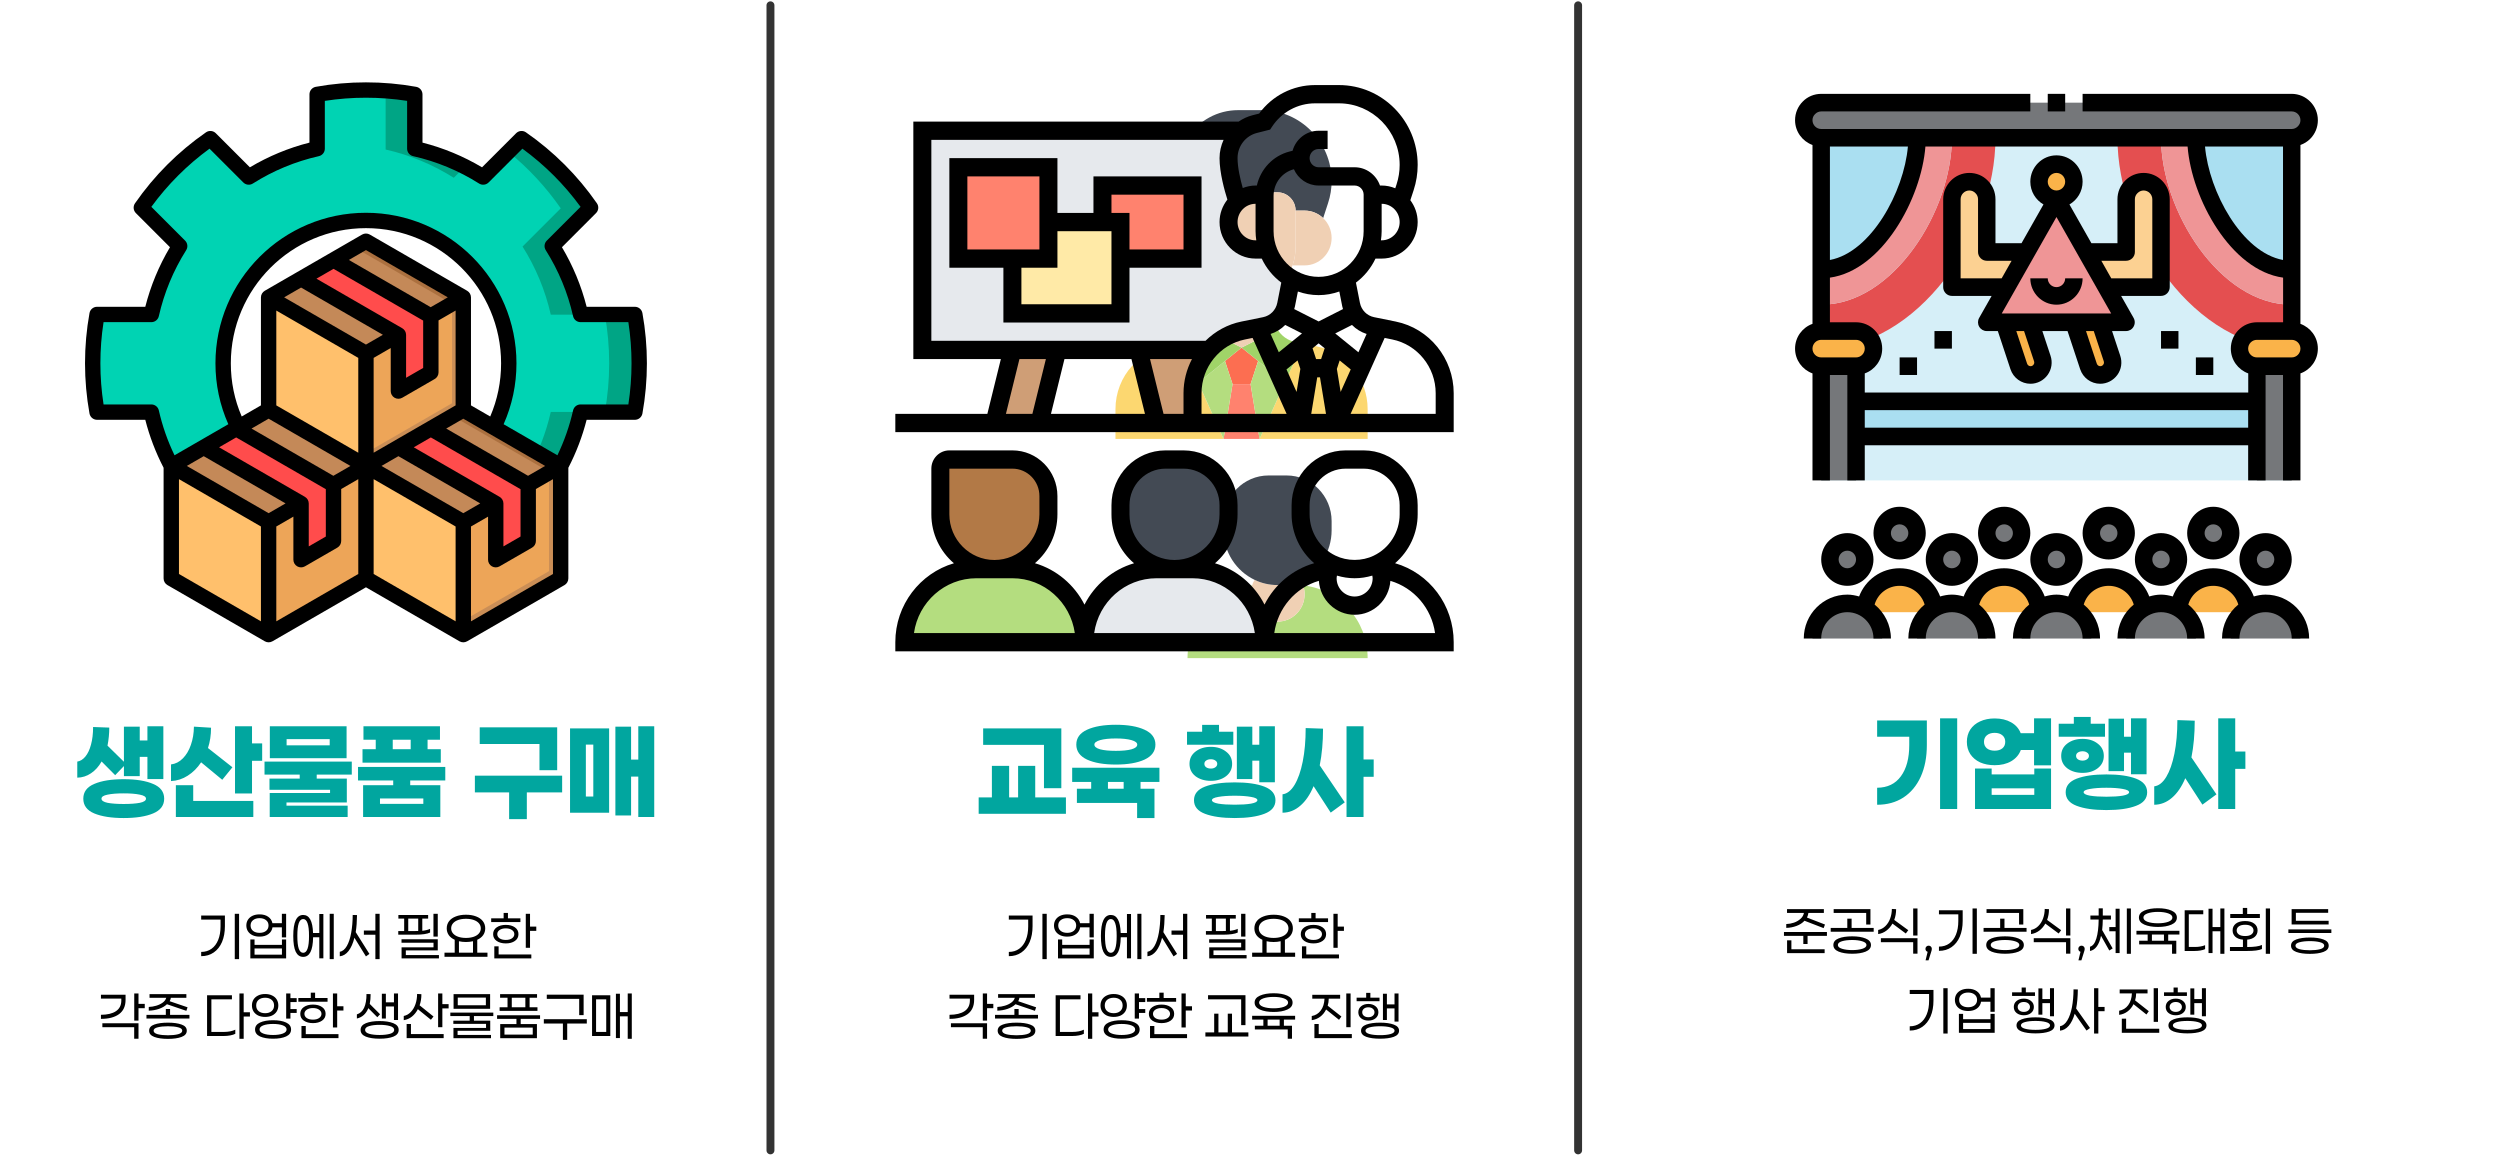 <svg width="941" height="435" viewBox="0 0 941 435" fill="none" xmlns="http://www.w3.org/2000/svg">
<path d="M470.713 223.655C470.713 229.361 475.256 233.968 480.883 233.968C486.51 233.968 491.053 229.361 491.053 223.655C491.053 222.52 490.883 221.386 490.51 220.389L490.544 220.354C504.171 221.833 514.782 233.521 514.782 247.718H446.984C446.984 233.521 457.595 221.833 471.222 220.354L471.256 220.389C470.883 221.386 470.713 222.52 470.713 223.655Z" fill="#B4DD7F"/>
<path d="M491.053 223.654C491.053 229.361 486.51 233.967 480.883 233.967C475.256 233.967 470.713 229.361 470.713 223.654C470.713 222.52 470.883 221.386 471.256 220.389C471.493 219.632 471.832 218.91 472.239 218.257C474.849 219.529 477.798 220.217 480.883 220.217C483.968 220.217 486.917 219.529 489.527 218.257C489.934 218.91 490.273 219.632 490.51 220.389C490.883 221.386 491.053 222.52 491.053 223.654Z" fill="#F0D0B4"/>
<path d="M501.222 196.152V199.59C501.222 207.84 496.442 214.956 489.527 218.256C486.917 219.528 483.967 220.216 480.883 220.216C477.798 220.216 474.849 219.528 472.238 218.256C465.323 214.956 460.543 207.84 460.543 199.59V196.152C460.543 186.664 468.137 178.964 477.493 178.964H484.272C493.628 178.964 501.222 186.664 501.222 196.152Z" fill="#434A54"/>
<path d="M460.544 65.522L457.256 66.347C451.357 67.859 447.188 73.153 446.984 79.272H443.594C440.984 79.272 438.645 80.269 436.849 81.919L436.815 81.885C436.815 81.885 435.967 79.513 435.12 76.282C434.272 73.085 433.425 68.959 433.425 65.522C433.425 61.431 435.289 57.684 438.306 55.209C439.73 54.04 441.425 53.181 443.289 52.699L446.984 51.771C451.222 45.343 458.34 41.458 466.001 41.458H474.984C482.239 41.458 488.781 44.449 493.527 49.261C498.273 54.074 501.222 60.709 501.222 68.066C501.222 70.953 500.781 73.772 499.866 76.488L498.036 82.091C496.239 80.372 493.764 79.272 491.052 79.272H487.663C487.663 75.491 484.612 72.397 480.883 72.397H467.323C465.459 72.397 463.764 71.641 462.544 70.369C461.289 69.131 460.544 67.412 460.544 65.522Z" fill="#434A54"/>
<path d="M451.052 144.036L460.544 165.212H419.865V154.005C419.865 147.783 422.204 142.008 426.136 137.711C429.459 134.033 433.899 131.42 438.95 130.389L444.442 129.289L451.052 144.036Z" fill="#FCD770"/>
<path d="M514.781 154.005V165.212H474.103L483.595 144.036L490.205 129.289L495.696 130.389C506.781 132.657 514.781 142.524 514.781 154.005Z" fill="#FCD770"/>
<path d="M470.713 144.587L474.103 165.213H460.543L463.933 144.587H470.713Z" fill="#FF826E"/>
<path d="M473.561 135.889L470.713 144.587H463.933L461.086 135.889L467.323 130.836L473.561 135.889Z" fill="#FC6E51"/>
<path d="M463.934 144.587L460.544 165.213L451.052 144.037L461.086 135.89L463.934 144.587Z" fill="#B4DD7F"/>
<path d="M473.561 135.89L483.595 144.037L474.103 165.213L470.713 144.587L473.561 135.89Z" fill="#B4DD7F"/>
<path d="M453.798 123.996L467.323 130.837L461.086 135.89L451.052 144.037L444.442 129.29L447.12 128.74C449.967 128.155 452.34 126.402 453.798 123.996Z" fill="#A0D468"/>
<path d="M467.323 130.837L480.849 123.996C482.306 126.402 484.679 128.155 487.527 128.74L490.205 129.29L483.595 144.037L473.561 135.89L467.323 130.837Z" fill="#A0D468"/>
<path d="M480.849 123.996L467.323 130.837L453.798 123.996C454.408 122.999 454.849 121.864 455.086 120.661L457.018 110.829L457.052 110.795C460.069 112.617 463.561 113.648 467.323 113.648C471.086 113.648 474.578 112.617 477.595 110.795L477.629 110.829L479.561 120.661C479.798 121.864 480.239 122.999 480.849 123.996Z" fill="#F0D0B4"/>
<path d="M498.239 96.873C496.408 98.73 493.866 99.898 491.052 99.898H486.51C487.256 97.733 487.662 95.43 487.662 93.023V79.272H491.052C493.764 79.272 496.239 80.373 498.035 82.091C500.001 83.982 501.222 86.629 501.222 89.585C501.222 92.439 500.069 95.017 498.239 96.873Z" fill="#F0D0B4"/>
<path d="M487.663 79.272V93.023C487.663 95.429 487.256 97.733 486.51 99.898C484.883 104.505 481.697 108.389 477.595 110.796C474.578 112.618 471.086 113.649 467.324 113.649C463.561 113.649 460.069 112.618 457.052 110.796C455.527 109.936 454.171 108.836 452.951 107.599C450.815 105.433 449.154 102.82 448.137 99.898C447.391 97.733 446.984 95.429 446.984 93.023V79.685C446.984 79.547 446.984 79.41 446.984 79.272C447.188 73.153 451.357 67.859 457.256 66.347L460.544 65.522C460.544 67.412 461.29 69.131 462.544 70.369C463.764 71.641 465.459 72.397 467.324 72.397H480.883C484.612 72.397 487.663 75.491 487.663 79.272Z" fill="#F0D0B4"/>
<path d="M446.984 93.023C446.984 95.43 447.391 97.733 448.137 99.898H443.594C440.781 99.898 438.238 98.73 436.408 96.873C434.577 95.017 433.425 92.439 433.425 89.585C433.425 86.526 434.747 83.741 436.849 81.919C438.645 80.269 440.984 79.272 443.594 79.272H446.984V79.685V93.023Z" fill="#F0D0B4"/>
<path d="M475.984 241.718H408.187C408.187 226.523 420.323 214.216 435.306 214.216H442.086H448.865C463.848 214.216 475.984 226.523 475.984 241.718Z" fill="#E6E9ED"/>
<path d="M408.187 241.718H340.39C340.39 234.12 343.441 227.245 348.322 222.26C353.237 217.31 360.017 214.216 367.509 214.216H374.288H381.068C396.051 214.216 408.187 226.523 408.187 241.718Z" fill="#B4DD7F"/>
<path d="M462.425 190.152V193.59C462.425 204.969 453.306 214.216 442.086 214.216C430.865 214.216 421.747 204.969 421.747 193.59V190.152C421.747 180.664 429.34 172.964 438.696 172.964H445.476C454.832 172.964 462.425 180.664 462.425 190.152Z" fill="#434A54"/>
<path d="M394.628 186.715V193.59C394.628 204.969 385.509 214.216 374.288 214.216C363.068 214.216 353.949 204.969 353.949 193.59V176.402C353.949 174.511 355.475 172.964 357.339 172.964H381.068C388.56 172.964 394.628 179.117 394.628 186.715Z" fill="#B27946"/>
<path d="M455.137 131.713C451.205 136.01 448.866 141.785 448.866 148.007V159.214H435.306L428.526 131.713H455.137Z" fill="#CF9E76"/>
<path d="M398.018 131.713L391.238 159.214H374.289L381.068 131.713H398.018Z" fill="#CF9E76"/>
<path d="M477.137 93.898C478.154 96.82 479.815 99.432 481.95 101.598C483.171 102.836 484.527 103.936 486.052 104.795L486.018 104.83L484.086 114.661C483.849 115.864 483.408 116.999 482.798 117.996C481.34 120.402 478.967 122.155 476.12 122.74L473.442 123.29L467.95 124.39C462.899 125.421 458.458 128.034 455.136 131.712H428.526H398.017H381.068H347.169V49.208H467.306C464.289 51.683 462.425 55.43 462.425 59.521C462.425 62.959 463.272 67.084 464.12 70.281C464.967 73.512 465.814 75.884 465.814 75.884L465.848 75.919C463.747 77.741 462.425 80.525 462.425 83.585C462.425 86.438 463.577 89.016 465.408 90.873C467.238 92.729 469.781 93.898 472.594 93.898H477.137Z" fill="#E6E9ED"/>
<path d="M448.865 69.835V97.336H421.747V83.585H414.967V69.835H448.865Z" fill="#FF826E"/>
<path d="M421.747 97.336V117.962H381.068V97.336H394.628V83.585H414.967H421.747V97.336Z" fill="#FFEAA7"/>
<path d="M394.628 83.584V97.335H381.068H360.729V62.958H394.628V83.584Z" fill="#FF826E"/>
<path d="M525.371 121.038L517.195 119.381C514.503 118.834 512.412 116.716 511.876 113.987L510.374 106.372C513.503 104.028 516.039 100.931 517.73 97.338H520.052C527.53 97.338 533.612 91.171 533.612 83.588C533.612 80.49 532.561 77.661 530.849 75.361L532.09 71.587C533.1 68.507 533.612 65.313 533.612 62.075C533.612 45.502 520.317 32.019 503.971 32.019H494.984C486.649 32.019 478.879 36.003 473.94 42.745L471.469 43.374C469.547 43.858 467.791 44.69 466.225 45.77H343.78V135.149H376.726L371.641 155.775H337V162.65H547.171V147.999C547.171 134.936 538.002 123.599 525.371 121.038ZM425.879 135.149L430.963 155.775H395.58L400.665 135.149H425.879ZM432.869 135.149H448.662C446.635 139.017 445.475 143.396 445.475 147.999V155.775H437.953L432.869 135.149ZM452.255 147.999C452.255 138.202 459.13 129.697 468.604 127.775L471.469 127.194L484.279 155.775H452.255V147.999ZM483.761 122.309L490.069 125.506L481.337 132.592L478.249 125.702C480.361 125.022 482.245 123.86 483.761 122.309ZM497.269 135.149H495.378L494.042 131.089L496.323 129.24L498.605 131.089L497.269 135.149ZM489.452 138.865L488.028 147.525L484.232 139.051L488.401 135.668L489.452 138.865ZM495.805 142.024H496.842L499.103 155.775H493.544L495.805 142.024ZM503.195 138.865L504.245 135.668L508.415 139.051L504.618 147.525L503.195 138.865ZM514.398 125.706L511.31 132.595L502.578 125.51L508.886 122.313C510.401 123.86 512.286 125.022 514.398 125.706ZM505.229 115.331C505.296 115.675 505.412 116.001 505.503 116.335L496.323 120.993L487.14 116.338C487.232 116.005 487.347 115.678 487.415 115.334L488.523 109.724C490.971 110.59 493.588 111.085 496.323 111.085C499.059 111.085 501.676 110.59 504.123 109.721L505.229 115.331ZM513.273 87.022C513.273 96.499 505.669 104.21 496.323 104.21C486.978 104.21 479.374 96.499 479.374 87.022V73.694C479.374 68.971 482.52 64.869 487.028 63.701C488.611 67.31 492.181 69.833 496.323 69.833H509.883C511.751 69.833 513.273 71.374 513.273 73.271V87.022ZM520.052 90.459H519.781C519.94 89.332 520.052 88.191 520.052 87.022V76.709C523.791 76.709 526.832 79.792 526.832 83.584C526.832 87.376 523.791 90.459 520.052 90.459ZM473.113 50.039L478.076 48.781L478.801 47.678C482.418 42.177 488.469 38.894 494.984 38.894H503.971C516.578 38.894 526.832 49.293 526.832 62.075C526.832 64.57 526.435 67.035 525.659 69.407L525.178 70.868C523.595 70.212 521.866 69.833 520.052 69.833H519.429C518.025 65.842 514.296 62.958 509.883 62.958H496.323C494.456 62.958 492.934 61.418 492.934 59.52C492.934 57.623 494.456 56.083 496.323 56.083H499.713V49.207H496.323C491.666 49.207 487.727 52.401 486.53 56.739L485.432 57.018C479.144 58.613 474.486 63.646 473.079 69.833H472.594C470.889 69.833 469.276 70.191 467.774 70.772C466.876 67.606 465.815 63.113 465.815 59.52C465.815 55.027 468.815 51.133 473.113 50.039ZM472.594 76.709V87.022C472.594 88.191 472.706 89.332 472.866 90.459H472.594C468.855 90.459 465.815 87.376 465.815 83.584C465.815 79.792 468.855 76.709 472.594 76.709ZM350.559 52.645H460.554C459.604 54.759 459.035 57.076 459.035 59.52C459.035 65.048 460.95 71.851 461.987 75.124C460.167 77.465 459.035 80.377 459.035 83.584C459.035 91.168 465.116 97.335 472.594 97.335H474.916C476.608 100.927 479.144 104.024 482.272 106.369L480.771 113.983C480.232 116.713 478.144 118.831 475.452 119.377L467.276 121.034C462.032 122.096 457.404 124.688 453.76 128.27H350.559V52.645ZM383.716 135.149H393.675L388.59 155.775H378.631L383.716 135.149ZM540.392 155.775H508.368L521.178 127.194L524.042 127.775C533.517 129.697 540.392 138.205 540.392 147.999V155.775Z" fill="black"/>
<path d="M452.255 66.396H411.577V80.147H398.018V59.52H357.339V100.773H377.679V121.399H425.137V100.773H452.255V66.396ZM364.119 66.396H391.238V93.897H364.119V66.396ZM418.357 114.523H384.458V100.773H398.018V87.022H418.357V114.523ZM445.476 93.897H425.137V80.147H418.357V73.271H445.476V93.897Z" fill="black"/>
<path d="M525.1 211.988C530.385 207.474 533.612 200.761 533.612 193.59V190.152C533.612 178.777 524.49 169.526 513.273 169.526H506.493C495.276 169.526 486.154 178.777 486.154 190.152V193.59C486.154 200.764 489.384 207.481 494.662 211.988C486.449 214.363 479.744 220.08 475.96 227.561C472.147 220.087 465.428 214.391 457.32 212.012C462.506 207.595 465.815 200.977 465.815 193.59V190.152C465.815 178.777 456.693 169.526 445.475 169.526H438.696C427.479 169.526 418.357 178.777 418.357 190.152V193.59C418.357 200.977 421.665 207.595 426.852 212.012C418.733 214.394 412.011 220.097 408.201 227.585C404.394 220.097 397.665 214.377 389.546 211.991C394.719 207.574 398.017 200.967 398.017 193.59V186.714C398.017 177.237 390.414 169.526 381.068 169.526H357.339C353.6 169.526 350.559 172.609 350.559 176.401V193.59C350.559 200.977 353.868 207.595 359.054 212.012C346.336 215.742 337 227.633 337 241.717V245.155H547.171V241.717C547.171 227.667 537.985 215.714 525.1 211.988ZM516.663 217.653C516.663 221.445 513.622 224.529 509.883 224.529C506.144 224.529 503.103 221.445 503.103 217.653C503.103 217.309 503.188 216.99 503.235 216.66C505.374 217.292 507.615 217.653 509.883 217.653C512.151 217.653 514.395 217.292 516.53 216.66C516.578 216.99 516.663 217.309 516.663 217.653ZM492.934 193.59V190.152C492.934 182.568 499.015 176.401 506.493 176.401H513.273C520.751 176.401 526.832 182.568 526.832 190.152V193.59C526.832 200.214 523.005 206.319 517.056 209.155C512.71 211.276 507.083 211.29 502.683 209.142C496.761 206.319 492.934 200.214 492.934 193.59ZM425.136 193.59V190.152C425.136 182.568 431.218 176.401 438.696 176.401H445.475C452.954 176.401 459.035 182.568 459.035 190.152V193.59C459.035 203.067 451.431 210.778 442.086 210.778C432.74 210.778 425.136 203.067 425.136 193.59ZM435.306 217.653H448.865C460.794 217.653 470.669 226.639 472.323 238.279H411.848C413.502 226.639 423.377 217.653 435.306 217.653ZM357.339 193.59V176.401H381.068C386.675 176.401 391.238 181.028 391.238 186.714V193.59C391.238 203.067 383.634 210.778 374.288 210.778C364.943 210.778 357.339 203.067 357.339 193.59ZM344.02 238.279C345.671 226.632 355.573 217.653 367.509 217.653H381.068C393.004 217.653 402.906 226.632 404.556 238.279H344.02ZM479.638 238.279C480.954 228.919 487.53 221.246 496.418 218.623C496.92 225.746 502.734 231.404 509.883 231.404C517.029 231.404 522.842 225.749 523.344 218.63C532.236 221.253 538.839 228.919 540.151 238.279H479.638Z" fill="black"/>
<path d="M370.059 280.356V274.178H399.482V296.667H392.948V280.356H370.059ZM401.215 306.311H368.37V300.133H373.348V288.267H379.837V300.133H383.215V288.267H389.659V300.133H401.215V306.311ZM420.01 287.778C415.506 287.778 411.892 287.156 409.166 285.911C406.469 284.637 405.121 282.756 405.121 280.267C405.121 277.778 406.469 275.911 409.166 274.667C411.892 273.422 415.506 272.8 420.01 272.8C424.514 272.8 428.114 273.422 430.81 274.667C433.536 275.911 434.899 277.778 434.899 280.267C434.899 282.756 433.536 284.637 430.81 285.911C428.114 287.156 424.514 287.778 420.01 287.778ZM420.01 277.956C417.551 277.956 415.581 278.163 414.099 278.578C412.647 278.993 411.921 279.556 411.921 280.267C411.921 281.037 412.647 281.63 414.099 282.044C415.551 282.43 417.521 282.622 420.01 282.622C422.499 282.622 424.455 282.43 425.877 282.044C427.329 281.63 428.055 281.037 428.055 280.267C428.055 279.556 427.329 278.993 425.877 278.578C424.425 278.163 422.469 277.956 420.01 277.956ZM429.299 296.889H434.543V307.911H428.01V302.222H405.343V296.889H410.721V294.311H403.566V288.978H436.41V294.311H429.299V296.889ZM417.032 294.311V296.889H422.943V294.311H417.032ZM446.795 280.311V275.422H452.483V272.844H458.839V275.422H464.217V280.311H446.795ZM465.55 293.244V273.511H471.372V280.311H473.995V273.378H479.861V294.444H473.995V286.311H471.372V293.244H465.55ZM463.772 287.511C463.772 289.437 463.002 290.993 461.461 292.178C459.95 293.333 458.054 293.911 455.772 293.911C453.461 293.911 451.535 293.333 449.995 292.178C448.483 290.993 447.728 289.437 447.728 287.511C447.728 285.585 448.483 284.044 449.995 282.889C451.535 281.704 453.461 281.111 455.772 281.111C458.054 281.111 459.95 281.704 461.461 282.889C463.002 284.044 463.772 285.585 463.772 287.511ZM453.328 287.511C453.328 288.044 453.55 288.474 453.995 288.8C454.469 289.126 455.061 289.289 455.772 289.289C456.454 289.289 457.017 289.126 457.461 288.8C457.935 288.474 458.172 288.044 458.172 287.511C458.172 286.978 457.935 286.563 457.461 286.267C457.017 285.941 456.454 285.778 455.772 285.778C455.061 285.778 454.469 285.941 453.995 286.267C453.55 286.563 453.328 286.978 453.328 287.511ZM464.75 294.489C469.432 294.489 473.15 295.022 475.906 296.089C478.691 297.156 480.083 298.859 480.083 301.2C480.083 303.57 478.691 305.274 475.906 306.311C473.15 307.378 469.432 307.911 464.75 307.911C460.069 307.911 456.335 307.378 453.55 306.311C450.795 305.274 449.417 303.57 449.417 301.2C449.417 298.859 450.795 297.156 453.55 296.089C456.335 295.022 460.069 294.489 464.75 294.489ZM464.75 302.889C467.239 302.889 469.283 302.756 470.883 302.489C472.483 302.193 473.283 301.763 473.283 301.2C473.283 300.637 472.483 300.222 470.883 299.956C469.283 299.659 467.239 299.511 464.75 299.511C462.261 299.511 460.202 299.659 458.572 299.956C456.972 300.222 456.172 300.637 456.172 301.2C456.172 301.763 456.972 302.193 458.572 302.489C460.202 302.756 462.261 302.889 464.75 302.889ZM513.234 292.4V307.511H506.834V273.378H513.234V285.867H517.057V292.4H513.234ZM497.99 274.267C497.99 279.333 497.575 283.941 496.745 288.089L506.168 302L500.879 305.867L494.434 295.911C493.101 299.111 491.427 301.57 489.412 303.289C487.427 305.007 485.205 305.881 482.745 305.911V298.978C484.464 298.77 485.975 297.585 487.279 295.422C488.582 293.259 489.605 290.341 490.345 286.667C491.086 282.963 491.457 278.756 491.457 274.044L497.99 274.267Z" fill="#01A69F"/>
<path d="M392.366 361.014V343.947H393.989V361.014H392.366ZM388.655 348.614C388.655 350.881 388.292 352.866 387.566 354.569C386.841 356.258 385.804 357.569 384.455 358.503C383.122 359.436 381.544 359.903 379.722 359.903V358.303C381.218 358.303 382.515 357.91 383.611 357.125C384.707 356.34 385.544 355.229 386.122 353.792C386.715 352.34 387.011 350.636 387.011 348.681V346.147H379.722V344.614H388.655V348.614ZM411.697 352.836H410.097V349.058H406.564C406.401 350.11 405.89 350.955 405.031 351.592C404.172 352.229 403.06 352.547 401.697 352.547C400.69 352.547 399.809 352.369 399.053 352.014C398.312 351.658 397.735 351.162 397.32 350.525C396.92 349.888 396.72 349.162 396.72 348.347C396.72 347.547 396.92 346.829 397.32 346.192C397.735 345.555 398.312 345.058 399.053 344.703C399.809 344.347 400.69 344.169 401.697 344.169C403.016 344.169 404.105 344.473 404.964 345.081C405.823 345.688 406.349 346.495 406.542 347.503H410.097V343.947H411.697V352.836ZM401.697 351.125C402.705 351.125 403.52 350.881 404.142 350.392C404.764 349.888 405.075 349.206 405.075 348.347C405.075 347.503 404.764 346.836 404.142 346.347C403.52 345.843 402.705 345.592 401.697 345.592C400.69 345.592 399.875 345.843 399.253 346.347C398.631 346.836 398.32 347.503 398.32 348.347C398.32 349.206 398.631 349.888 399.253 350.392C399.875 350.881 400.69 351.125 401.697 351.125ZM411.697 353.614V360.747H398.231V353.614H399.809V355.636H410.12V353.614H411.697ZM410.12 357.014H399.809V359.347H410.12V357.014ZM429.628 361.014H428.095V343.947H429.628V361.014ZM425.717 344.036V360.725H424.184V352.792H421.851C421.806 355.295 421.473 357.155 420.851 358.369C420.228 359.569 419.317 360.169 418.117 360.169C416.888 360.169 415.954 359.532 415.317 358.258C414.695 356.969 414.384 354.977 414.384 352.281C414.384 347.021 415.628 344.392 418.117 344.392C420.443 344.392 421.68 346.651 421.828 351.169H424.184V344.036H425.717ZM418.117 358.636C418.858 358.636 419.406 358.118 419.762 357.081C420.132 356.029 420.317 354.429 420.317 352.281C420.317 350.132 420.132 348.54 419.762 347.503C419.406 346.451 418.858 345.925 418.117 345.925C417.377 345.925 416.821 346.451 416.451 347.503C416.095 348.54 415.917 350.132 415.917 352.281C415.917 354.429 416.095 356.029 416.451 357.081C416.821 358.118 417.377 358.636 418.117 358.636ZM446.893 361.014H445.293V351.836H440.959V350.258H445.293V343.947H446.893V361.014ZM438.382 344.436C438.352 346.851 438.189 348.992 437.893 350.858L443.048 359.058L441.737 359.992L437.404 352.969C436.871 355.073 436.137 356.732 435.204 357.947C434.271 359.147 433.167 359.814 431.893 359.947V358.258C432.945 358.066 433.834 357.332 434.559 356.058C435.285 354.784 435.826 353.14 436.182 351.125C436.552 349.095 436.745 346.851 436.759 344.392L438.382 344.436ZM467.152 352.547V343.947H468.774V352.547H467.152ZM465.885 351.014C465.366 351.266 464.633 351.466 463.685 351.614C462.752 351.747 461.663 351.814 460.418 351.814H453.907V350.458H456.129V345.769H453.952V344.414H465.152V345.769H462.952V350.347C464.181 350.214 465.159 349.969 465.885 349.614V351.014ZM459.729 350.458C460.5 350.458 461.063 350.443 461.418 350.414V345.769H457.663V350.458H459.729ZM469.218 360.747H455.152V356.569H467.174V354.836H455.129V353.547H468.774V357.725H456.752V359.481H469.218V360.747ZM487.483 360.147H471.305V358.592H475.149V353.725C474.186 353.295 473.446 352.718 472.927 351.992C472.409 351.251 472.149 350.399 472.149 349.436C472.149 348.399 472.446 347.495 473.038 346.725C473.631 345.955 474.475 345.362 475.572 344.947C476.668 344.518 477.942 344.303 479.394 344.303C480.846 344.303 482.12 344.518 483.216 344.947C484.312 345.362 485.157 345.955 485.749 346.725C486.342 347.495 486.638 348.399 486.638 349.436C486.638 350.399 486.379 351.251 485.86 351.992C485.342 352.718 484.601 353.295 483.638 353.725V358.592H487.483V360.147ZM479.394 345.836C478.283 345.836 477.305 345.984 476.46 346.281C475.616 346.577 474.964 346.999 474.505 347.547C474.046 348.095 473.816 348.725 473.816 349.436C473.816 350.147 474.046 350.777 474.505 351.325C474.964 351.873 475.616 352.295 476.46 352.592C477.305 352.888 478.283 353.036 479.394 353.036C480.505 353.036 481.483 352.888 482.327 352.592C483.172 352.295 483.823 351.873 484.283 351.325C484.742 350.777 484.972 350.147 484.972 349.436C484.972 348.725 484.742 348.095 484.283 347.547C483.823 346.999 483.172 346.577 482.327 346.281C481.483 345.984 480.505 345.836 479.394 345.836ZM482.038 358.592V354.281C481.194 354.473 480.312 354.569 479.394 354.569C478.401 354.569 477.52 354.473 476.749 354.281V358.592H482.038ZM488.88 347.058V345.658H493.569V343.636H495.191V345.658H499.88V347.058H488.88ZM505.858 350.369H503.503V356.747H501.903V343.947H503.503V348.769H505.858V350.369ZM494.391 355.103C492.999 355.103 491.851 354.792 490.947 354.169C490.058 353.547 489.614 352.695 489.614 351.614C489.614 350.532 490.058 349.681 490.947 349.058C491.851 348.436 492.999 348.125 494.391 348.125C495.784 348.125 496.925 348.436 497.814 349.058C498.703 349.681 499.147 350.532 499.147 351.614C499.147 352.695 498.703 353.547 497.814 354.169C496.925 354.792 495.784 355.103 494.391 355.103ZM494.391 349.436C493.414 349.436 492.628 349.643 492.036 350.058C491.458 350.458 491.169 350.977 491.169 351.614C491.169 352.251 491.458 352.777 492.036 353.192C492.628 353.592 493.414 353.792 494.391 353.792C495.354 353.792 496.125 353.592 496.703 353.192C497.295 352.777 497.591 352.251 497.591 351.614C497.591 350.977 497.295 350.458 496.703 350.058C496.125 349.643 495.354 349.436 494.391 349.436ZM503.991 359.258V360.747H490.058V356.192H491.68V359.258H503.991ZM371.53 379.481V384.147H369.93V373.947H371.53V377.858H373.885V379.481H371.53ZM366.663 376.325C366.663 378.725 365.841 380.525 364.197 381.725C362.567 382.91 360.3 383.503 357.397 383.503V381.969C359.826 381.955 361.708 381.503 363.041 380.614C364.389 379.71 365.063 378.362 365.063 376.569V375.881H357.397V374.414H366.663V376.325ZM371.53 385.147V390.969H369.908V386.636H357.93V385.147H371.53ZM382.239 377.992C381.468 378.732 380.461 379.318 379.216 379.747C377.987 380.162 376.713 380.384 375.394 380.414V379.014C376.342 378.984 377.283 378.829 378.216 378.547C379.165 378.266 379.979 377.873 380.661 377.369C381.357 376.851 381.794 376.251 381.972 375.569H375.683V374.192H389.55V375.569H383.705C383.631 376.043 383.483 376.473 383.261 376.858L389.994 379.147L389.55 380.481L382.239 377.992ZM390.705 383.369H374.528V381.992H381.816V379.792H383.416V381.992H390.705V383.369ZM382.616 384.925C384.72 384.925 386.424 385.162 387.728 385.636C389.046 386.095 389.705 386.866 389.705 387.947C389.705 389.029 389.046 389.814 387.728 390.303C386.424 390.792 384.72 391.036 382.616 391.036C380.513 391.036 378.802 390.792 377.483 390.303C376.179 389.814 375.528 389.029 375.528 387.947C375.528 386.866 376.179 386.095 377.483 385.636C378.802 385.162 380.513 384.925 382.616 384.925ZM382.616 389.681C384.142 389.681 385.416 389.547 386.439 389.281C387.476 388.999 387.994 388.555 387.994 387.947C387.994 387.355 387.483 386.932 386.461 386.681C385.439 386.414 384.157 386.281 382.616 386.281C381.076 386.281 379.787 386.414 378.75 386.681C377.728 386.932 377.216 387.355 377.216 387.947C377.216 388.555 377.735 388.999 378.772 389.281C379.809 389.547 381.09 389.681 382.616 389.681ZM411.12 382.614V391.014H409.52V373.947H411.12V381.014H413.475V382.614H411.12ZM403.764 388.414C404.535 388.414 405.305 388.34 406.075 388.192C406.846 388.029 407.475 387.821 407.964 387.569V389.125C407.49 389.377 406.86 389.577 406.075 389.725C405.29 389.873 404.497 389.947 403.697 389.947H397.342V374.614H406.697V376.147H398.964V388.414H403.764ZM428.717 379.814H431.073V381.258H428.717V383.392H427.117V373.947H428.717V375.703H431.073V377.169H428.717V379.814ZM419.206 382.769C418.199 382.769 417.317 382.592 416.562 382.236C415.821 381.866 415.243 381.355 414.828 380.703C414.428 380.051 414.228 379.303 414.228 378.458C414.228 377.614 414.428 376.866 414.828 376.214C415.243 375.562 415.821 375.058 416.562 374.703C417.317 374.332 418.199 374.147 419.206 374.147C420.214 374.147 421.088 374.332 421.828 374.703C422.584 375.058 423.162 375.562 423.562 376.214C423.962 376.866 424.162 377.614 424.162 378.458C424.162 379.303 423.962 380.051 423.562 380.703C423.162 381.355 422.584 381.866 421.828 382.236C421.088 382.592 420.214 382.769 419.206 382.769ZM419.206 375.547C418.184 375.547 417.362 375.806 416.74 376.325C416.132 376.843 415.828 377.555 415.828 378.458C415.828 379.362 416.132 380.073 416.74 380.592C417.362 381.11 418.184 381.369 419.206 381.369C420.214 381.369 421.021 381.11 421.628 380.592C422.251 380.073 422.562 379.362 422.562 378.458C422.562 377.555 422.251 376.843 421.628 376.325C421.021 375.806 420.214 375.547 419.206 375.547ZM422.184 384.014C424.214 384.014 425.851 384.303 427.095 384.881C428.34 385.458 428.962 386.332 428.962 387.503C428.962 388.673 428.34 389.547 427.095 390.125C425.851 390.688 424.214 390.969 422.184 390.969C420.169 390.969 418.532 390.688 417.273 390.125C416.028 389.547 415.406 388.673 415.406 387.503C415.406 386.332 416.028 385.458 417.273 384.881C418.532 384.303 420.169 384.014 422.184 384.014ZM422.184 389.569C423.68 389.569 424.903 389.392 425.851 389.036C426.799 388.681 427.273 388.169 427.273 387.503C427.273 386.821 426.799 386.303 425.851 385.947C424.903 385.592 423.68 385.414 422.184 385.414C420.688 385.414 419.466 385.592 418.517 385.947C417.569 386.303 417.095 386.821 417.095 387.503C417.095 388.169 417.569 388.681 418.517 389.036C419.466 389.392 420.688 389.569 422.184 389.569ZM431.693 377.058V375.658H436.382V373.636H438.004V375.658H442.693V377.058H431.693ZM448.671 380.369H446.315V386.747H444.715V373.947H446.315V378.769H448.671V380.369ZM437.204 385.103C435.811 385.103 434.663 384.792 433.759 384.169C432.871 383.547 432.426 382.695 432.426 381.614C432.426 380.532 432.871 379.681 433.759 379.058C434.663 378.436 435.811 378.125 437.204 378.125C438.596 378.125 439.737 378.436 440.626 379.058C441.515 379.681 441.959 380.532 441.959 381.614C441.959 382.695 441.515 383.547 440.626 384.169C439.737 384.792 438.596 385.103 437.204 385.103ZM437.204 379.436C436.226 379.436 435.441 379.643 434.848 380.058C434.271 380.458 433.982 380.977 433.982 381.614C433.982 382.251 434.271 382.777 434.848 383.192C435.441 383.592 436.226 383.792 437.204 383.792C438.167 383.792 438.937 383.592 439.515 383.192C440.108 382.777 440.404 382.251 440.404 381.614C440.404 380.977 440.108 380.458 439.515 380.058C438.937 379.643 438.167 379.436 437.204 379.436ZM446.804 389.258V390.747H432.871V386.192H434.493V389.258H446.804ZM454.707 376.147V374.592H468.796V385.858H467.174V376.147H454.707ZM469.885 390.147H453.707V388.592H457.018V381.547H458.618V388.592H462.129V381.547H463.729V388.592H469.885V390.147ZM479.394 380.903C477.32 380.903 475.609 380.606 474.26 380.014C472.912 379.421 472.238 378.54 472.238 377.369C472.238 376.214 472.912 375.34 474.26 374.747C475.609 374.155 477.32 373.858 479.394 373.858C481.453 373.858 483.157 374.155 484.505 374.747C485.853 375.34 486.527 376.214 486.527 377.369C486.527 378.54 485.853 379.421 484.505 380.014C483.172 380.606 481.468 380.903 479.394 380.903ZM479.394 375.236C477.853 375.236 476.557 375.421 475.505 375.792C474.453 376.162 473.927 376.688 473.927 377.369C473.927 378.051 474.446 378.584 475.483 378.969C476.534 379.34 477.838 379.525 479.394 379.525C480.934 379.525 482.223 379.34 483.26 378.969C484.312 378.584 484.838 378.051 484.838 377.369C484.838 376.688 484.312 376.162 483.26 375.792C482.223 375.421 480.934 375.236 479.394 375.236ZM483.26 386.081H486.305V390.992H484.705V387.481H472.327V386.081H475.527V383.769H471.305V382.347H487.483V383.769H483.26V386.081ZM477.127 383.769V386.081H481.66V383.769H477.127ZM506.741 386.636V373.947H508.364V386.636H506.741ZM499.141 379.969C498.593 381.095 497.853 382.006 496.919 382.703C496.001 383.399 494.941 383.829 493.741 383.992V382.436C495.149 382.199 496.282 381.503 497.141 380.347C498.001 379.192 498.467 377.71 498.541 375.903H493.941V374.436H504.43V375.903H500.141C500.127 376.866 499.993 377.747 499.741 378.547L504.897 382.614L504.008 383.858L499.141 379.969ZM508.83 390.747H494.741V385.436H496.364V389.214H508.83V390.747ZM510.628 376.858V375.525H514.228V373.703H515.806V375.525H519.25V376.858H510.628ZM520.539 383.925V374.036H522.028V378.058H524.895V373.947H526.406V384.525H524.895V379.569H522.028V383.925H520.539ZM518.828 381.014C518.828 381.962 518.465 382.725 517.739 383.303C517.028 383.866 516.132 384.147 515.05 384.147C513.954 384.147 513.05 383.866 512.339 383.303C511.628 382.74 511.272 381.977 511.272 381.014C511.272 380.066 511.628 379.31 512.339 378.747C513.05 378.169 513.954 377.881 515.05 377.881C516.132 377.881 517.028 378.169 517.739 378.747C518.465 379.31 518.828 380.066 518.828 381.014ZM512.739 381.014C512.739 381.547 512.947 381.992 513.361 382.347C513.791 382.703 514.354 382.881 515.05 382.881C515.747 382.881 516.302 382.703 516.717 382.347C517.147 381.992 517.361 381.547 517.361 381.014C517.361 380.481 517.147 380.036 516.717 379.681C516.302 379.325 515.747 379.147 515.05 379.147C514.354 379.147 513.791 379.325 513.361 379.681C512.947 380.036 512.739 380.481 512.739 381.014ZM519.45 384.925C521.584 384.925 523.31 385.169 524.628 385.658C525.947 386.147 526.606 386.91 526.606 387.947C526.606 388.999 525.947 389.769 524.628 390.258C523.324 390.732 521.598 390.969 519.45 390.969C517.302 390.969 515.569 390.732 514.25 390.258C512.947 389.769 512.295 388.999 512.295 387.947C512.295 386.91 512.954 386.147 514.272 385.658C515.591 385.169 517.317 384.925 519.45 384.925ZM519.45 389.636C521.05 389.636 522.361 389.495 523.384 389.214C524.406 388.932 524.917 388.51 524.917 387.947C524.917 387.399 524.398 386.984 523.361 386.703C522.339 386.421 521.035 386.281 519.45 386.281C517.85 386.281 516.532 386.421 515.495 386.703C514.472 386.984 513.961 387.399 513.961 387.947C513.961 388.51 514.472 388.932 515.495 389.214C516.532 389.495 517.85 389.636 519.45 389.636Z" fill="black"/>
<path d="M685.499 51.86H862.605V180.824H685.499V51.86Z" fill="#D6EFF8"/>
<path d="M685.499 137.836H698.618V180.824H685.499V137.836Z" fill="#75777A"/>
<path d="M849.486 137.836H862.605V180.824H849.486V137.836Z" fill="#75777A"/>
<path d="M698.618 151.063H849.486V164.29H698.618V151.063Z" fill="#AADFF1"/>
<path d="M721.576 51.86C721.576 71.965 705.44 101.461 685.499 101.461V51.86H721.576Z" fill="#AADFF1"/>
<path d="M685.499 131.222C721.74 131.222 751.094 88.4 751.094 51.86H734.695C734.695 79.24 712.655 114.689 685.499 114.689" fill="#E44F50"/>
<path d="M685.499 114.689C712.655 114.689 734.695 79.24 734.695 51.86H721.576C721.576 71.965 705.44 101.461 685.499 101.461" fill="#EF9596"/>
<path d="M862.605 131.222C826.364 131.222 797.01 88.4 797.01 51.86H813.409C813.409 79.24 835.449 114.689 862.605 114.689" fill="#E44F50"/>
<path d="M862.605 114.689C835.449 114.689 813.409 79.24 813.409 51.86H826.528C826.528 71.965 842.664 101.461 862.605 101.461" fill="#EF9596"/>
<path d="M783.891 38.633H862.605C866.213 38.633 869.165 41.609 869.165 45.246C869.165 47.065 868.443 48.718 867.229 49.909C866.049 51.132 864.409 51.86 862.605 51.86H685.499C681.892 51.86 678.94 48.884 678.94 45.246C678.94 43.428 679.661 41.774 680.875 40.584C682.056 39.36 683.696 38.633 685.499 38.633H764.213" fill="#75777A"/>
<path d="M698.618 124.609H685.499C681.877 124.609 678.94 127.57 678.94 131.222C678.94 134.875 681.877 137.836 685.499 137.836H698.618C702.241 137.836 705.178 134.875 705.178 131.222C705.178 127.57 702.241 124.609 698.618 124.609Z" fill="#FAB349"/>
<path d="M862.605 124.609H849.486C845.863 124.609 842.926 127.57 842.926 131.222C842.926 134.875 845.863 137.836 849.486 137.836H862.605C866.227 137.836 869.164 134.875 869.164 131.222C869.164 127.57 866.227 124.609 862.605 124.609Z" fill="#FAB349"/>
<path d="M826.528 51.86C826.528 71.965 842.664 101.461 862.605 101.461V51.86H826.528Z" fill="#AADFF1"/>
<path d="M792.779 108.075H813.409V75.007C813.409 71.37 810.457 68.394 806.849 68.394C805.045 68.394 803.405 69.121 802.225 70.345C801.011 71.535 800.29 73.188 800.29 75.007V94.848H785.301" fill="#FCD192"/>
<path d="M762.803 94.848H747.814V75.007C747.814 73.188 747.093 71.535 745.879 70.345C744.699 69.121 743.059 68.394 741.255 68.394C737.647 68.394 734.695 71.37 734.695 75.007V108.075H755.325" fill="#FCD192"/>
<path d="M764.213 121.302L768.739 134.959C769.755 138.001 767.492 141.142 764.311 141.142C762.31 141.142 760.507 139.853 759.883 137.935L754.374 121.302" fill="#FAB349"/>
<path d="M790.451 121.302L794.977 134.959C795.993 138.001 793.73 141.142 790.549 141.142C788.548 141.142 786.744 139.853 786.121 137.935L780.611 121.302" fill="#FAB349"/>
<path d="M780.611 230.425C780.611 223.117 786.482 217.198 793.73 217.198C800.978 217.198 806.849 223.117 806.849 230.425" fill="#FAB349"/>
<path d="M741.255 230.425C741.255 223.117 747.126 217.198 754.374 217.198C761.622 217.198 767.493 223.117 767.493 230.425" fill="#FAB349"/>
<path d="M701.898 230.425C701.898 223.117 707.769 217.198 715.017 217.198C722.265 217.198 728.136 223.117 728.136 230.425" fill="#FAB349"/>
<path d="M819.968 230.425C819.968 223.117 825.839 217.198 833.087 217.198C840.335 217.198 846.206 223.117 846.206 230.425" fill="#FAB349"/>
<path d="M774.052 217.198C777.674 217.198 780.611 214.237 780.611 210.585C780.611 206.932 777.674 203.971 774.052 203.971C770.429 203.971 767.492 206.932 767.492 210.585C767.492 214.237 770.429 217.198 774.052 217.198Z" fill="#75777A"/>
<path d="M760.933 240.346C760.933 233.038 766.803 227.119 774.052 227.119C781.3 227.119 787.17 233.038 787.17 240.346" fill="#75777A"/>
<path d="M793.73 207.278C797.353 207.278 800.29 204.317 800.29 200.664C800.29 197.012 797.353 194.051 793.73 194.051C790.108 194.051 787.171 197.012 787.171 200.664C787.171 204.317 790.108 207.278 793.73 207.278Z" fill="#75777A"/>
<path d="M833.087 207.278C836.71 207.278 839.646 204.317 839.646 200.664C839.646 197.012 836.71 194.051 833.087 194.051C829.464 194.051 826.527 197.012 826.527 200.664C826.527 204.317 829.464 207.278 833.087 207.278Z" fill="#75777A"/>
<path d="M754.373 207.278C757.996 207.278 760.933 204.317 760.933 200.664C760.933 197.012 757.996 194.051 754.373 194.051C750.751 194.051 747.814 197.012 747.814 200.664C747.814 204.317 750.751 207.278 754.373 207.278Z" fill="#75777A"/>
<path d="M715.016 207.278C718.639 207.278 721.576 204.317 721.576 200.664C721.576 197.012 718.639 194.051 715.016 194.051C711.394 194.051 708.457 197.012 708.457 200.664C708.457 204.317 711.394 207.278 715.016 207.278Z" fill="#75777A"/>
<path d="M734.695 217.198C738.318 217.198 741.255 214.237 741.255 210.585C741.255 206.932 738.318 203.971 734.695 203.971C731.073 203.971 728.136 206.932 728.136 210.585C728.136 214.237 731.073 217.198 734.695 217.198Z" fill="#75777A"/>
<path d="M721.576 240.346C721.576 233.038 727.447 227.119 734.695 227.119C741.943 227.119 747.814 233.038 747.814 240.346" fill="#75777A"/>
<path d="M695.338 217.198C698.961 217.198 701.898 214.237 701.898 210.585C701.898 206.932 698.961 203.971 695.338 203.971C691.716 203.971 688.779 206.932 688.779 210.585C688.779 214.237 691.716 217.198 695.338 217.198Z" fill="#75777A"/>
<path d="M682.219 240.346C682.219 233.038 688.09 227.119 695.338 227.119C702.586 227.119 708.457 233.038 708.457 240.346" fill="#75777A"/>
<path d="M813.409 217.198C817.031 217.198 819.968 214.237 819.968 210.585C819.968 206.932 817.031 203.971 813.409 203.971C809.786 203.971 806.849 206.932 806.849 210.585C806.849 214.237 809.786 217.198 813.409 217.198Z" fill="#75777A"/>
<path d="M800.29 240.346C800.29 233.038 806.16 227.119 813.408 227.119C820.657 227.119 826.527 233.038 826.527 240.346" fill="#75777A"/>
<path d="M852.766 217.198C856.388 217.198 859.325 214.237 859.325 210.585C859.325 206.932 856.388 203.971 852.766 203.971C849.143 203.971 846.206 206.932 846.206 210.585C846.206 214.237 849.143 217.198 852.766 217.198Z" fill="#75777A"/>
<path d="M839.646 240.346C839.646 233.038 845.517 227.119 852.765 227.119C860.014 227.119 865.884 233.038 865.884 240.346" fill="#75777A"/>
<path d="M800.29 121.302H747.814L774.052 75.007L800.29 121.302Z" fill="#EF9596"/>
<path d="M774.052 75.007C777.675 75.007 780.612 72.046 780.612 68.394C780.612 64.741 777.675 61.78 774.052 61.78C770.429 61.78 767.493 64.741 767.493 68.394C767.493 72.046 770.429 75.007 774.052 75.007Z" fill="#FAB349"/>
<path d="M774.052 220.505C779.464 220.505 783.891 216.041 783.891 210.585C783.891 205.129 779.464 200.665 774.052 200.665C768.641 200.665 764.213 205.129 764.213 210.585C764.213 216.041 768.641 220.505 774.052 220.505ZM774.052 207.278C775.856 207.278 777.332 208.766 777.332 210.585C777.332 212.404 775.856 213.892 774.052 213.892C772.248 213.892 770.772 212.404 770.772 210.585C770.772 208.766 772.248 207.278 774.052 207.278Z" fill="black"/>
<path d="M793.73 190.744C788.319 190.744 783.891 195.208 783.891 200.664C783.891 206.121 788.319 210.585 793.73 210.585C799.142 210.585 803.57 206.121 803.57 200.664C803.57 195.208 799.142 190.744 793.73 190.744ZM793.73 203.971C791.926 203.971 790.451 202.483 790.451 200.664C790.451 198.846 791.926 197.358 793.73 197.358C795.534 197.358 797.01 198.846 797.01 200.664C797.01 202.483 795.534 203.971 793.73 203.971Z" fill="black"/>
<path d="M833.087 190.744C827.676 190.744 823.248 195.208 823.248 200.664C823.248 206.121 827.676 210.585 833.087 210.585C838.499 210.585 842.926 206.121 842.926 200.664C842.926 195.208 838.499 190.744 833.087 190.744ZM833.087 203.971C831.283 203.971 829.808 202.483 829.808 200.664C829.808 198.846 831.283 197.358 833.087 197.358C834.891 197.358 836.367 198.846 836.367 200.664C836.367 202.483 834.891 203.971 833.087 203.971Z" fill="black"/>
<path d="M754.373 190.744C748.962 190.744 744.534 195.208 744.534 200.664C744.534 206.121 748.962 210.585 754.373 210.585C759.785 210.585 764.213 206.121 764.213 200.664C764.213 195.208 759.785 190.744 754.373 190.744ZM754.373 203.971C752.57 203.971 751.094 202.483 751.094 200.664C751.094 198.846 752.57 197.358 754.373 197.358C756.177 197.358 757.653 198.846 757.653 200.664C757.653 202.483 756.177 203.971 754.373 203.971Z" fill="black"/>
<path d="M715.017 190.744C709.605 190.744 705.178 195.208 705.178 200.664C705.178 206.121 709.605 210.585 715.017 210.585C720.428 210.585 724.856 206.121 724.856 200.664C724.856 195.208 720.428 190.744 715.017 190.744ZM715.017 203.971C713.213 203.971 711.737 202.483 711.737 200.664C711.737 198.846 713.213 197.358 715.017 197.358C716.821 197.358 718.297 198.846 718.297 200.664C718.297 202.483 716.821 203.971 715.017 203.971Z" fill="black"/>
<path d="M734.695 220.505C740.107 220.505 744.534 216.041 744.534 210.585C744.534 205.129 740.107 200.665 734.695 200.665C729.284 200.665 724.856 205.129 724.856 210.585C724.856 216.041 729.284 220.505 734.695 220.505ZM734.695 207.278C736.499 207.278 737.975 208.766 737.975 210.585C737.975 212.404 736.499 213.892 734.695 213.892C732.891 213.892 731.415 212.404 731.415 210.585C731.415 208.766 732.891 207.278 734.695 207.278Z" fill="black"/>
<path d="M705.177 210.585C705.177 205.129 700.75 200.665 695.338 200.665C689.927 200.665 685.499 205.129 685.499 210.585C685.499 216.041 689.927 220.505 695.338 220.505C700.75 220.505 705.177 216.041 705.177 210.585ZM692.058 210.585C692.058 208.766 693.534 207.278 695.338 207.278C697.142 207.278 698.618 208.766 698.618 210.585C698.618 212.404 697.142 213.892 695.338 213.892C693.534 213.892 692.058 212.404 692.058 210.585Z" fill="black"/>
<path d="M813.409 220.505C818.821 220.505 823.248 216.041 823.248 210.585C823.248 205.129 818.821 200.665 813.409 200.665C807.997 200.665 803.57 205.129 803.57 210.585C803.57 216.041 807.997 220.505 813.409 220.505ZM813.409 207.278C815.213 207.278 816.689 208.766 816.689 210.585C816.689 212.404 815.213 213.892 813.409 213.892C811.605 213.892 810.129 212.404 810.129 210.585C810.129 208.766 811.605 207.278 813.409 207.278Z" fill="black"/>
<path d="M852.765 220.505C858.177 220.505 862.605 216.041 862.605 210.585C862.605 205.129 858.177 200.665 852.765 200.665C847.354 200.665 842.926 205.129 842.926 210.585C842.926 216.041 847.354 220.505 852.765 220.505ZM852.765 207.278C854.569 207.278 856.045 208.766 856.045 210.585C856.045 212.404 854.569 213.892 852.765 213.892C850.962 213.892 849.486 212.404 849.486 210.585C849.486 208.766 850.962 207.278 852.765 207.278Z" fill="black"/>
<path d="M852.766 223.812C851.224 223.812 849.749 224.11 848.338 224.506C845.977 218.257 840.04 213.892 833.087 213.892C826.134 213.892 820.198 218.257 817.837 224.506C816.426 224.11 814.951 223.812 813.409 223.812C811.868 223.812 810.392 224.11 808.981 224.506C806.62 218.257 800.684 213.892 793.731 213.892C786.778 213.892 780.841 218.257 778.48 224.506C777.07 224.11 775.594 223.812 774.052 223.812C772.511 223.812 771.035 224.11 769.625 224.506C767.263 218.257 761.327 213.892 754.374 213.892C747.421 213.892 741.484 218.257 739.123 224.506C737.713 224.11 736.237 223.812 734.695 223.812C733.154 223.812 731.678 224.11 730.268 224.506C727.906 218.257 721.97 213.892 715.017 213.892C708.064 213.892 702.128 218.257 699.766 224.506C698.356 224.11 696.88 223.812 695.339 223.812C686.287 223.812 678.94 231.219 678.94 240.346H685.499C685.499 234.89 689.927 230.425 695.339 230.425C700.75 230.425 705.178 234.89 705.178 240.346H711.737C711.737 235.154 709.31 230.591 705.604 227.549C706.818 223.415 710.589 220.505 715.017 220.505C719.445 220.505 723.216 223.448 724.43 227.549C720.724 230.591 718.297 235.154 718.297 240.346H724.856C724.856 234.89 729.284 230.425 734.695 230.425C740.107 230.425 744.535 234.89 744.535 240.346H751.094C751.094 235.154 748.667 230.591 744.961 227.549C746.174 223.415 749.946 220.505 754.374 220.505C758.801 220.505 762.573 223.448 763.787 227.549C760.081 230.591 757.654 235.154 757.654 240.346H764.213C764.213 234.89 768.641 230.425 774.052 230.425C779.464 230.425 783.891 234.89 783.891 240.346H790.451C790.451 235.154 788.024 230.591 784.318 227.549C785.531 223.415 789.303 220.505 793.731 220.505C798.158 220.505 801.93 223.448 803.143 227.549C799.437 230.591 797.01 235.154 797.01 240.346H803.57C803.57 234.89 807.997 230.425 813.409 230.425C818.821 230.425 823.248 234.89 823.248 240.346H829.808C829.808 235.154 827.381 230.591 823.675 227.549C824.888 223.415 828.66 220.505 833.087 220.505C837.515 220.505 841.287 223.448 842.5 227.549C838.794 230.591 836.367 235.154 836.367 240.346H842.927C842.927 234.89 847.354 230.425 852.766 230.425C858.177 230.425 862.605 234.89 862.605 240.346H869.165C869.165 231.219 861.818 223.812 852.766 223.812Z" fill="black"/>
<path d="M869.525 52.29C871.395 50.438 872.444 47.925 872.444 45.246C872.444 39.79 868.017 35.326 862.605 35.326H783.891V41.94H862.605C864.409 41.94 865.885 43.428 865.885 45.246C865.885 46.139 865.557 46.933 864.868 47.594C864.278 48.19 863.458 48.553 862.605 48.553H685.499C683.696 48.553 682.22 47.065 682.22 45.246C682.22 44.354 682.548 43.56 683.236 42.899C683.827 42.303 684.647 41.94 685.499 41.94H764.213V35.326H685.499C682.843 35.326 680.35 36.384 678.579 38.203C676.71 40.055 675.66 42.568 675.66 45.246C675.66 49.545 678.415 53.183 682.22 54.572V121.897C678.415 123.253 675.66 126.891 675.66 131.223C675.66 135.554 678.415 139.159 682.22 140.548V180.824H688.779V141.143H695.339V180.824H701.898V167.597H846.206V180.824H852.766V141.143H859.325V180.824H865.885V140.548C869.689 139.192 872.444 135.554 872.444 131.223C872.444 126.891 869.689 123.286 865.885 121.897V54.572C867.262 54.076 868.509 53.315 869.525 52.29ZM859.325 55.167V97.857C843.779 94.98 831.448 72.164 829.972 55.167H859.325ZM688.779 55.167H718.133C716.657 72.164 704.292 94.947 688.779 97.857V55.167ZM698.618 134.529H685.499C683.696 134.529 682.22 133.041 682.22 131.223C682.22 129.404 683.696 127.916 685.499 127.916H698.618C700.422 127.916 701.898 129.404 701.898 131.223C701.898 133.041 700.422 134.529 698.618 134.529ZM846.206 160.983H701.898V154.37H846.206V160.983ZM846.206 147.756H701.898V140.548C705.703 139.192 708.457 135.554 708.457 131.223C708.457 125.766 704.03 121.302 698.618 121.302H688.779V104.504C708.457 101.759 723.184 74.809 724.725 55.167H823.412C824.954 74.809 839.68 101.759 859.358 104.504V121.302H849.519C844.107 121.302 839.68 125.766 839.68 131.223C839.68 135.521 842.435 139.159 846.239 140.548V147.756H846.206ZM862.605 134.529H849.486C847.682 134.529 846.206 133.041 846.206 131.223C846.206 129.404 847.682 127.916 849.486 127.916H862.605C864.409 127.916 865.885 129.404 865.885 131.223C865.885 133.041 864.409 134.529 862.605 134.529Z" fill="black"/>
<path d="M770.772 35.326H777.332V41.94H770.772V35.326Z" fill="black"/>
<path d="M715.017 134.529H721.576V141.142H715.017V134.529Z" fill="black"/>
<path d="M728.136 124.609H734.695V131.222H728.136V124.609Z" fill="black"/>
<path d="M826.528 134.529H833.087V141.142H826.528V134.529Z" fill="black"/>
<path d="M813.409 124.609H819.968V131.222H813.409V124.609Z" fill="black"/>
<path d="M798.453 111.381H813.409C815.213 111.381 816.689 109.893 816.689 108.075V75.007C816.689 69.551 812.261 65.087 806.849 65.087C804.193 65.087 801.7 66.145 799.929 67.964C798.06 69.815 797.01 72.329 797.01 75.007V91.541H787.204L778.939 76.958C781.891 75.239 783.891 72.064 783.891 68.394C783.891 62.937 779.464 58.473 774.052 58.473C768.641 58.473 764.213 62.937 764.213 68.394C764.213 72.064 766.214 75.239 769.165 76.958L760.9 91.541H751.094V75.007C751.094 72.329 750.044 69.815 748.241 68.03C746.404 66.112 743.911 65.087 741.255 65.087C735.843 65.087 731.416 69.551 731.416 75.007V108.075C731.416 109.893 732.891 111.381 734.695 111.381H749.651L744.961 119.648C744.37 120.674 744.37 121.93 744.961 122.955C745.551 123.98 746.633 124.609 747.781 124.609H751.979L756.735 138.96C757.817 142.234 760.835 144.449 764.278 144.449C766.837 144.449 769.231 143.193 770.74 141.109C772.248 139.026 772.642 136.315 771.822 133.901L768.739 124.609H778.217L782.973 138.96C784.055 142.234 787.073 144.449 790.516 144.449C793.075 144.449 795.469 143.193 796.977 141.109C798.486 139.026 798.88 136.315 798.06 133.901L794.977 124.609H800.257C801.438 124.609 802.52 123.98 803.078 122.955C803.668 121.93 803.668 120.674 803.078 119.648L798.388 111.381H798.453ZM774.052 65.087C775.856 65.087 777.332 66.575 777.332 68.394C777.332 70.212 775.856 71.7 774.052 71.7C772.248 71.7 770.772 70.212 770.772 68.394C770.772 66.575 772.248 65.087 774.052 65.087ZM737.975 104.768V75.007C737.975 73.188 739.451 71.7 741.255 71.7C742.14 71.7 742.927 72.031 743.583 72.725C744.206 73.321 744.534 74.147 744.534 75.007V94.848C744.534 96.666 746.01 98.154 747.814 98.154H757.161L753.423 104.768H737.975ZM765.426 137.24C765.262 137.472 764.934 137.836 764.311 137.836C763.688 137.836 763.196 137.439 762.999 136.877L758.932 124.609H761.851L765.623 135.984C765.82 136.579 765.59 137.042 765.426 137.24ZM791.664 137.24C791.5 137.472 791.172 137.836 790.549 137.836C789.926 137.836 789.434 137.439 789.237 136.877L785.17 124.609H788.089L791.861 135.984C792.058 136.579 791.828 137.042 791.664 137.24ZM753.455 117.995L774.052 81.687L794.649 117.995H753.488H753.455ZM794.682 104.768L790.943 98.154H800.29C802.094 98.154 803.57 96.666 803.57 94.848V75.007C803.57 74.114 803.898 73.32 804.586 72.659C805.177 72.064 805.997 71.7 806.849 71.7C808.653 71.7 810.129 73.188 810.129 75.007V104.768H794.682Z" fill="black"/>
<path d="M770.772 104.768H764.213C764.213 110.224 768.641 114.688 774.052 114.688C779.464 114.688 783.891 110.224 783.891 104.768H777.332C777.332 106.587 775.856 108.075 774.052 108.075C772.248 108.075 770.772 106.587 770.772 104.768Z" fill="black"/>
<path d="M730.243 304.511V270.378H736.687V304.511H730.243ZM725.265 280.422C725.265 284.985 724.495 288.97 722.954 292.378C721.413 295.756 719.235 298.363 716.42 300.2C713.606 302.007 710.317 302.911 706.554 302.911V296.511C710.435 296.481 713.413 295.044 715.487 292.2C717.591 289.356 718.643 285.43 718.643 280.422V277.311H706.554V271.178H725.265V280.422ZM772.016 288.067H765.616V282.289H760.638C759.986 284.067 758.786 285.474 757.038 286.511C755.32 287.519 753.231 288.022 750.771 288.022C748.727 288.022 746.905 287.667 745.305 286.956C743.734 286.215 742.505 285.178 741.616 283.844C740.757 282.511 740.327 280.97 740.327 279.222C740.327 277.474 740.757 275.933 741.616 274.6C742.505 273.267 743.734 272.244 745.305 271.533C746.905 270.793 748.727 270.422 750.771 270.422C753.201 270.422 755.275 270.911 756.994 271.889C758.712 272.867 759.912 274.23 760.594 275.978H765.616V270.378H772.016V288.067ZM750.771 282.556C752.016 282.556 752.994 282.259 753.705 281.667C754.416 281.074 754.771 280.259 754.771 279.222C754.771 278.185 754.416 277.37 753.705 276.778C752.994 276.156 752.016 275.844 750.771 275.844C749.557 275.844 748.579 276.156 747.838 276.778C747.127 277.37 746.771 278.185 746.771 279.222C746.771 280.23 747.127 281.044 747.838 281.667C748.579 282.259 749.557 282.556 750.771 282.556ZM772.016 289.267V304.511H743.394V289.267H749.66V291.489H765.705V289.267H772.016ZM765.705 296.733H749.66V299.178H765.705V296.733ZM774.9 277.311V272.422H780.589V269.844H786.944V272.422H792.322V277.311H774.9ZM793.656 290.244V270.511H799.478V277.311H802.1V270.378H807.967V291.444H802.1V283.311H799.478V290.244H793.656ZM791.878 284.511C791.878 286.437 791.107 287.993 789.567 289.178C788.056 290.333 786.159 290.911 783.878 290.911C781.567 290.911 779.641 290.333 778.1 289.178C776.589 287.993 775.833 286.437 775.833 284.511C775.833 282.585 776.589 281.044 778.1 279.889C779.641 278.704 781.567 278.111 783.878 278.111C786.159 278.111 788.056 278.704 789.567 279.889C791.107 281.044 791.878 282.585 791.878 284.511ZM781.433 284.511C781.433 285.044 781.656 285.474 782.1 285.8C782.574 286.126 783.167 286.289 783.878 286.289C784.559 286.289 785.122 286.126 785.567 285.8C786.041 285.474 786.278 285.044 786.278 284.511C786.278 283.978 786.041 283.563 785.567 283.267C785.122 282.941 784.559 282.778 783.878 282.778C783.167 282.778 782.574 282.941 782.1 283.267C781.656 283.563 781.433 283.978 781.433 284.511ZM792.856 291.489C797.537 291.489 801.256 292.022 804.011 293.089C806.796 294.156 808.189 295.859 808.189 298.2C808.189 300.57 806.796 302.274 804.011 303.311C801.256 304.378 797.537 304.911 792.856 304.911C788.174 304.911 784.441 304.378 781.656 303.311C778.9 302.274 777.522 300.57 777.522 298.2C777.522 295.859 778.9 294.156 781.656 293.089C784.441 292.022 788.174 291.489 792.856 291.489ZM792.856 299.889C795.344 299.889 797.389 299.756 798.989 299.489C800.589 299.193 801.389 298.763 801.389 298.2C801.389 297.637 800.589 297.222 798.989 296.956C797.389 296.659 795.344 296.511 792.856 296.511C790.367 296.511 788.307 296.659 786.678 296.956C785.078 297.222 784.278 297.637 784.278 298.2C784.278 298.763 785.078 299.193 786.678 299.489C788.307 299.756 790.367 299.889 792.856 299.889ZM841.34 289.4V304.511H834.94V270.378H841.34V282.867H845.162V289.4H841.34ZM826.095 271.267C826.095 276.333 825.68 280.941 824.851 285.089L834.273 299L828.984 302.867L822.54 292.911C821.206 296.111 819.532 298.57 817.518 300.289C815.532 302.007 813.31 302.881 810.851 302.911V295.978C812.569 295.77 814.08 294.585 815.384 292.422C816.688 290.259 817.71 287.341 818.451 283.667C819.192 279.963 819.562 275.756 819.562 271.044L826.095 271.267Z" fill="#01A69F"/>
<path d="M679.214 346.569C678.444 347.414 677.436 348.066 676.192 348.525C674.962 348.984 673.681 349.229 672.347 349.258V347.814C673.325 347.784 674.295 347.606 675.258 347.281C676.221 346.94 677.044 346.458 677.725 345.836C678.421 345.214 678.844 344.481 678.992 343.636H672.636V342.192H686.503V343.636H680.681C680.592 344.273 680.414 344.851 680.147 345.369L686.925 347.992L686.414 349.347L679.214 346.569ZM687.658 352.258H680.37V355.325H678.77V352.258H671.481V350.814H687.658V352.258ZM686.792 357.303V358.769H672.658V353.947H674.281V357.303H686.792ZM690.189 343.636V342.192H704.034V347.992H702.434V343.636H690.189ZM705.256 350.703H689.078V349.281H695.323V345.792H696.945V349.281H705.256V350.703ZM697.167 352.436C699.226 352.436 700.915 352.71 702.234 353.258C703.567 353.792 704.234 354.606 704.234 355.703C704.234 356.814 703.567 357.643 702.234 358.192C700.915 358.725 699.226 358.992 697.167 358.992C695.108 358.992 693.412 358.725 692.078 358.192C690.745 357.643 690.078 356.814 690.078 355.703C690.078 354.562 690.738 353.732 692.056 353.214C693.375 352.695 695.078 352.436 697.167 352.436ZM697.167 357.614C698.649 357.614 699.915 357.451 700.967 357.125C702.019 356.799 702.545 356.325 702.545 355.703C702.545 355.095 702.012 354.629 700.945 354.303C699.893 353.977 698.634 353.814 697.167 353.814C695.656 353.814 694.375 353.969 693.323 354.281C692.286 354.592 691.767 355.066 691.767 355.703C691.767 356.325 692.293 356.799 693.345 357.125C694.412 357.451 695.686 357.614 697.167 357.614ZM721.743 352.147H720.12V341.947H721.743V352.147ZM712.32 347.636C711.728 348.703 710.972 349.584 710.054 350.281C709.135 350.977 708.098 351.414 706.943 351.592V350.036C707.98 349.829 708.883 349.347 709.654 348.592C710.439 347.821 711.039 346.873 711.454 345.747C711.869 344.621 712.083 343.414 712.098 342.125L713.698 342.214C713.698 343.666 713.461 345.014 712.987 346.258L718.276 350.125L717.343 351.369L712.32 347.636ZM721.743 353.147V358.969H720.12V354.636H707.965V353.147H721.743ZM725.94 355.947C726.296 355.947 726.585 356.066 726.807 356.303C727.029 356.525 727.14 356.806 727.14 357.147C727.14 357.325 727.118 357.503 727.074 357.681C727.044 357.858 726.97 358.11 726.851 358.436L725.896 361.481H724.785L725.563 358.258C725.311 358.184 725.111 358.051 724.963 357.858C724.814 357.666 724.74 357.429 724.74 357.147C724.74 356.806 724.851 356.525 725.074 356.303C725.311 356.066 725.6 355.947 725.94 355.947ZM742.464 359.014V341.947H744.086V359.014H742.464ZM738.753 346.614C738.753 348.881 738.39 350.866 737.664 352.569C736.938 354.258 735.901 355.569 734.553 356.503C733.22 357.436 731.642 357.903 729.82 357.903V356.303C731.316 356.303 732.612 355.91 733.709 355.125C734.805 354.34 735.642 353.229 736.22 351.792C736.812 350.34 737.109 348.636 737.109 346.681V344.147H729.82V342.614H738.753V346.614ZM747.728 343.636V342.192H761.573V347.992H759.973V343.636H747.728ZM762.795 350.703H746.617V349.281H752.862V345.792H754.484V349.281H762.795V350.703ZM754.706 352.436C756.766 352.436 758.454 352.71 759.773 353.258C761.106 353.792 761.773 354.606 761.773 355.703C761.773 356.814 761.106 357.643 759.773 358.192C758.454 358.725 756.766 358.992 754.706 358.992C752.647 358.992 750.951 358.725 749.617 358.192C748.284 357.643 747.617 356.814 747.617 355.703C747.617 354.562 748.277 353.732 749.595 353.214C750.914 352.695 752.617 352.436 754.706 352.436ZM754.706 357.614C756.188 357.614 757.454 357.451 758.506 357.125C759.558 356.799 760.084 356.325 760.084 355.703C760.084 355.095 759.551 354.629 758.484 354.303C757.432 353.977 756.173 353.814 754.706 353.814C753.195 353.814 751.914 353.969 750.862 354.281C749.825 354.592 749.306 355.066 749.306 355.703C749.306 356.325 749.832 356.799 750.884 357.125C751.951 357.451 753.225 357.614 754.706 357.614ZM779.282 352.147H777.659V341.947H779.282V352.147ZM769.859 347.636C769.267 348.703 768.511 349.584 767.593 350.281C766.674 350.977 765.637 351.414 764.482 351.592V350.036C765.519 349.829 766.422 349.347 767.193 348.592C767.978 347.821 768.578 346.873 768.993 345.747C769.408 344.621 769.622 343.414 769.637 342.125L771.237 342.214C771.237 343.666 771 345.014 770.526 346.258L775.815 350.125L774.882 351.369L769.859 347.636ZM779.282 353.147V358.969H777.659V354.636H765.504V353.147H779.282ZM783.479 355.947C783.835 355.947 784.124 356.066 784.346 356.303C784.568 356.525 784.679 356.806 784.679 357.147C784.679 357.325 784.657 357.503 784.613 357.681C784.583 357.858 784.509 358.11 784.39 358.436L783.435 361.481H782.324L783.102 358.258C782.85 358.184 782.65 358.051 782.502 357.858C782.353 357.666 782.279 357.429 782.279 357.147C782.279 356.806 782.39 356.525 782.613 356.303C782.85 356.066 783.139 355.947 783.479 355.947ZM791.492 346.125C791.477 347.488 791.396 348.799 791.248 350.058L795.203 356.992L793.937 357.769L790.825 352.236C790.47 353.925 789.944 355.251 789.248 356.214C788.551 357.177 787.692 357.755 786.67 357.947V356.347C787.737 356.066 788.537 355.029 789.07 353.236C789.618 351.443 789.907 349.073 789.937 346.125H786.825V344.614H789.937V341.903H791.492V344.614H794.559V346.125H791.492ZM802.07 359.014H800.537V341.947H802.07V359.014ZM797.825 342.036V358.725H796.314V350.525H793.937V348.947H796.314V342.036H797.825ZM812.245 348.903C810.171 348.903 808.46 348.606 807.112 348.014C805.764 347.421 805.09 346.54 805.09 345.369C805.09 344.214 805.764 343.34 807.112 342.747C808.46 342.155 810.171 341.858 812.245 341.858C814.305 341.858 816.008 342.155 817.356 342.747C818.705 343.34 819.379 344.214 819.379 345.369C819.379 346.54 818.705 347.421 817.356 348.014C816.023 348.606 814.319 348.903 812.245 348.903ZM812.245 343.236C810.705 343.236 809.408 343.421 808.356 343.792C807.305 344.162 806.779 344.688 806.779 345.369C806.779 346.051 807.297 346.584 808.334 346.969C809.386 347.34 810.69 347.525 812.245 347.525C813.786 347.525 815.075 347.34 816.112 346.969C817.164 346.584 817.69 346.051 817.69 345.369C817.69 344.688 817.164 344.162 816.112 343.792C815.075 343.421 813.786 343.236 812.245 343.236ZM816.112 354.081H819.156V358.992H817.556V355.481H805.179V354.081H808.379V351.769H804.156V350.347H820.334V351.769H816.112V354.081ZM809.979 351.769V354.081H814.512V351.769H809.979ZM837.265 359.014H835.732V350.525H832.799V358.725H831.287V342.036H832.799V348.947H835.732V341.947H837.265V359.014ZM826.221 356.436C826.917 356.436 827.599 356.377 828.265 356.258C828.932 356.14 829.51 355.977 829.999 355.769V357.258C829.51 357.481 828.917 357.651 828.221 357.769C827.524 357.888 826.791 357.947 826.021 357.947H822.31V342.614H829.31V344.125H823.865V356.436H826.221ZM839.463 345.525V344.036H844.196V341.747H845.841V344.036H850.618V345.525H839.463ZM854.441 359.014H852.841V341.947H854.441V359.014ZM845.841 356.458C848.463 356.458 850.315 356.199 851.396 355.681V357.214C850.878 357.451 850.137 357.636 849.174 357.769C848.211 357.888 847.107 357.947 845.863 357.947H839.352V356.458H844.241V353.681C843.026 353.577 842.07 353.214 841.374 352.592C840.692 351.969 840.352 351.177 840.352 350.214C840.352 349.132 840.767 348.273 841.596 347.636C842.441 346.999 843.596 346.681 845.063 346.681C846.5 346.681 847.641 346.999 848.485 347.636C849.33 348.273 849.752 349.132 849.752 350.214C849.752 351.192 849.404 351.992 848.707 352.614C848.026 353.221 847.07 353.577 845.841 353.681V356.458ZM841.885 350.214C841.885 350.836 842.159 351.347 842.707 351.747C843.255 352.132 844.041 352.325 845.063 352.325C846.085 352.325 846.863 352.132 847.396 351.747C847.944 351.347 848.218 350.836 848.218 350.214C848.218 349.592 847.944 349.081 847.396 348.681C846.863 348.281 846.085 348.081 845.063 348.081C844.041 348.081 843.255 348.281 842.707 348.681C842.159 349.081 841.885 349.592 841.885 350.214ZM864.166 343.569V346.592H876.499V347.969H862.566V342.192H876.322V343.569H864.166ZM861.344 351.192V349.814H877.522V351.192H861.344ZM869.433 352.881C871.537 352.881 873.24 353.125 874.544 353.614C875.862 354.088 876.522 354.866 876.522 355.947C876.522 357.029 875.862 357.814 874.544 358.303C873.24 358.792 871.537 359.036 869.433 359.036C867.329 359.036 865.618 358.792 864.299 358.303C862.996 357.814 862.344 357.029 862.344 355.947C862.344 354.866 862.996 354.088 864.299 353.614C865.618 353.125 867.329 352.881 869.433 352.881ZM869.433 354.236C867.907 354.236 866.618 354.377 865.566 354.658C864.529 354.925 864.011 355.355 864.011 355.947C864.011 356.555 864.529 356.999 865.566 357.281C866.603 357.547 867.892 357.681 869.433 357.681C870.959 357.681 872.24 357.547 873.277 357.281C874.314 356.999 874.833 356.555 874.833 355.947C874.833 355.355 874.314 354.925 873.277 354.658C872.24 354.377 870.959 354.236 869.433 354.236ZM731.468 389.014V371.947H733.09V389.014H731.468ZM727.757 376.614C727.757 378.881 727.394 380.866 726.668 382.569C725.942 384.258 724.905 385.569 723.557 386.503C722.224 387.436 720.646 387.903 718.824 387.903V386.303C720.32 386.303 721.616 385.91 722.713 385.125C723.809 384.34 724.646 383.229 725.224 381.792C725.816 380.34 726.112 378.636 726.112 376.681V374.147H718.824V372.614H727.757V376.614ZM750.799 380.836H749.199V377.058H745.666C745.503 378.11 744.992 378.955 744.132 379.592C743.273 380.229 742.162 380.547 740.799 380.547C739.792 380.547 738.91 380.369 738.155 380.014C737.414 379.658 736.836 379.162 736.421 378.525C736.021 377.888 735.821 377.162 735.821 376.347C735.821 375.547 736.021 374.829 736.421 374.192C736.836 373.555 737.414 373.058 738.155 372.703C738.91 372.347 739.792 372.169 740.799 372.169C742.118 372.169 743.206 372.473 744.066 373.081C744.925 373.688 745.451 374.495 745.643 375.503H749.199V371.947H750.799V380.836ZM740.799 379.125C741.806 379.125 742.621 378.881 743.243 378.392C743.866 377.888 744.177 377.206 744.177 376.347C744.177 375.503 743.866 374.836 743.243 374.347C742.621 373.843 741.806 373.592 740.799 373.592C739.792 373.592 738.977 373.843 738.355 374.347C737.732 374.836 737.421 375.503 737.421 376.347C737.421 377.206 737.732 377.888 738.355 378.392C738.977 378.881 739.792 379.125 740.799 379.125ZM750.799 381.614V388.747H737.332V381.614H738.91V383.636H749.221V381.614H750.799ZM749.221 385.014H738.91V387.347H749.221V385.014ZM757.347 374.858V373.525H760.947V371.703H762.525V373.525H765.969V374.858H757.347ZM767.258 381.925V372.036H768.747V376.058H771.613V371.947H773.125V382.525H771.613V377.569H768.747V381.925H767.258ZM765.547 379.014C765.547 379.962 765.184 380.725 764.458 381.303C763.747 381.866 762.85 382.147 761.769 382.147C760.673 382.147 759.769 381.866 759.058 381.303C758.347 380.74 757.991 379.977 757.991 379.014C757.991 378.066 758.347 377.31 759.058 376.747C759.769 376.169 760.673 375.881 761.769 375.881C762.85 375.881 763.747 376.169 764.458 376.747C765.184 377.31 765.547 378.066 765.547 379.014ZM759.458 379.014C759.458 379.547 759.665 379.992 760.08 380.347C760.51 380.703 761.073 380.881 761.769 380.881C762.465 380.881 763.021 380.703 763.436 380.347C763.865 379.992 764.08 379.547 764.08 379.014C764.08 378.481 763.865 378.036 763.436 377.681C763.021 377.325 762.465 377.147 761.769 377.147C761.073 377.147 760.51 377.325 760.08 377.681C759.665 378.036 759.458 378.481 759.458 379.014ZM766.169 382.925C768.302 382.925 770.028 383.169 771.347 383.658C772.665 384.147 773.325 384.91 773.325 385.947C773.325 386.999 772.665 387.769 771.347 388.258C770.043 388.732 768.317 388.969 766.169 388.969C764.021 388.969 762.288 388.732 760.969 388.258C759.665 387.769 759.013 386.999 759.013 385.947C759.013 384.91 759.673 384.147 760.991 383.658C762.31 383.169 764.036 382.925 766.169 382.925ZM766.169 387.636C767.769 387.636 769.08 387.495 770.102 387.214C771.125 386.932 771.636 386.51 771.636 385.947C771.636 385.399 771.117 384.984 770.08 384.703C769.058 384.421 767.754 384.281 766.169 384.281C764.569 384.281 763.25 384.421 762.213 384.703C761.191 384.984 760.68 385.399 760.68 385.947C760.68 386.51 761.191 386.932 762.213 387.214C763.25 387.495 764.569 387.636 766.169 387.636ZM789.811 380.614V389.014H788.211V371.947H789.811V379.014H792.167V380.614H789.811ZM782.1 372.436C782.07 375.221 781.856 377.606 781.456 379.592L786.678 386.947L785.367 387.903L780.922 381.569C780.374 383.481 779.626 384.992 778.678 386.103C777.73 387.199 776.633 387.814 775.389 387.947V386.281C776.47 386.088 777.389 385.355 778.144 384.081C778.915 382.806 779.493 381.155 779.878 379.125C780.263 377.095 780.463 374.851 780.478 372.392L782.1 372.436ZM810.648 384.636V371.947H812.27V384.636H810.648ZM803.048 377.969C802.5 379.095 801.759 380.006 800.826 380.703C799.907 381.399 798.848 381.829 797.648 381.992V380.436C799.055 380.199 800.188 379.503 801.048 378.347C801.907 377.192 802.374 375.71 802.448 373.903H797.848V372.436H808.337V373.903H804.048C804.033 374.866 803.9 375.747 803.648 376.547L808.803 380.614L807.914 381.858L803.048 377.969ZM812.737 388.747H798.648V383.436H800.27V387.214H812.737V388.747ZM814.534 374.858V373.525H818.134V371.703H819.712V373.525H823.157V374.858H814.534ZM824.445 381.925V372.036H825.934V376.058H828.801V371.947H830.312V382.525H828.801V377.569H825.934V381.925H824.445ZM822.734 379.014C822.734 379.962 822.371 380.725 821.645 381.303C820.934 381.866 820.038 382.147 818.957 382.147C817.86 382.147 816.957 381.866 816.245 381.303C815.534 380.74 815.179 379.977 815.179 379.014C815.179 378.066 815.534 377.31 816.245 376.747C816.957 376.169 817.86 375.881 818.957 375.881C820.038 375.881 820.934 376.169 821.645 376.747C822.371 377.31 822.734 378.066 822.734 379.014ZM816.645 379.014C816.645 379.547 816.853 379.992 817.268 380.347C817.697 380.703 818.26 380.881 818.957 380.881C819.653 380.881 820.208 380.703 820.623 380.347C821.053 379.992 821.268 379.547 821.268 379.014C821.268 378.481 821.053 378.036 820.623 377.681C820.208 377.325 819.653 377.147 818.957 377.147C818.26 377.147 817.697 377.325 817.268 377.681C816.853 378.036 816.645 378.481 816.645 379.014ZM823.357 382.925C825.49 382.925 827.216 383.169 828.534 383.658C829.853 384.147 830.512 384.91 830.512 385.947C830.512 386.999 829.853 387.769 828.534 388.258C827.231 388.732 825.505 388.969 823.357 388.969C821.208 388.969 819.475 388.732 818.157 388.258C816.853 387.769 816.201 386.999 816.201 385.947C816.201 384.91 816.86 384.147 818.179 383.658C819.497 383.169 821.223 382.925 823.357 382.925ZM823.357 387.636C824.957 387.636 826.268 387.495 827.29 387.214C828.312 386.932 828.823 386.51 828.823 385.947C828.823 385.399 828.305 384.984 827.268 384.703C826.245 384.421 824.942 384.281 823.357 384.281C821.757 384.281 820.438 384.421 819.401 384.703C818.379 384.984 817.868 385.399 817.868 385.947C817.868 386.51 818.379 386.932 819.401 387.214C820.438 387.495 821.757 387.636 823.357 387.636Z" fill="black"/>
<path d="M594 2V433" stroke="#333333" stroke-width="2.982" stroke-linecap="round"/>
<path d="M290 2V433" stroke="#333333" stroke-width="2.982" stroke-linecap="round"/>
<path d="M46.642 292.133V273.511H52.597V278.711H55.486V273.378H61.486V293.244H55.486V284.889H52.597V292.133H46.642ZM38.242 286.622C37.175 288.519 35.842 290 34.242 291.067C32.671 292.133 30.953 292.681 29.086 292.711V286.667C30.212 286.489 31.22 285.867 32.108 284.8C33.027 283.704 33.738 282.207 34.242 280.311C34.775 278.385 35.042 276.163 35.042 273.644L41.131 273.867C41.131 276.119 40.908 278.385 40.464 280.667L47.442 287.511L43.353 291.778L38.242 286.622ZM46.553 293.289C51.175 293.289 54.864 293.881 57.62 295.067C60.405 296.222 61.797 298.074 61.797 300.622C61.797 303.17 60.405 305.022 57.62 306.178C54.864 307.333 51.175 307.911 46.553 307.911C41.96 307.911 38.271 307.333 35.486 306.178C32.731 305.022 31.353 303.17 31.353 300.622C31.353 298.074 32.731 296.222 35.486 295.067C38.242 293.881 41.931 293.289 46.553 293.289ZM46.553 302.622C49.071 302.622 51.101 302.474 52.642 302.178C54.182 301.852 54.953 301.333 54.953 300.622C54.953 299.911 54.182 299.407 52.642 299.111C51.101 298.785 49.071 298.622 46.553 298.622C44.034 298.622 42.005 298.785 40.464 299.111C38.953 299.407 38.197 299.911 38.197 300.622C38.197 301.333 38.953 301.852 40.464 302.178C42.005 302.474 44.034 302.622 46.553 302.622ZM98.681 286.356H94.859V298.667H88.459V273.378H94.859V279.822H98.681V286.356ZM75.704 286.933C74.311 289.037 72.637 290.711 70.681 291.956C68.756 293.2 66.652 293.881 64.37 294V287.733C66.059 287.526 67.541 286.77 68.815 285.467C70.118 284.163 71.126 282.474 71.837 280.4C72.578 278.326 72.963 276.03 72.993 273.511L79.437 273.911C79.437 276.696 79.052 279.244 78.281 281.556L87.481 288.8L83.659 293.511L75.704 286.933ZM95.348 301.467V307.511H66.193V295.556H72.726V301.467H95.348ZM101.566 285.378V273.378H130.455V285.378H101.566ZM107.877 278.222V280.533H124.099V278.222H107.877ZM119.21 293.067H130.543V302.044H107.832V303.244H130.855V307.511H101.521V298.489H124.232V297.289H101.432V293.067H112.81V291.556H99.566V286.667H132.41V291.556H119.21V293.067ZM136.45 287.067V282H141.428V278.444H136.805V273.378H165.605V278.444H160.939V282H165.917V287.067H136.45ZM154.583 282V278.444H147.828V282H154.583ZM154.405 295.556H165.739V307.511H136.672V295.556H148.005V293.778H134.761V288.667H167.605V293.778H154.405V295.556ZM143.028 300.533V302.578H159.339V300.533H143.028ZM180.568 280.044V273.778H209.723V289.911H203.057V280.044H180.568ZM198.301 298.267V308.311H191.634V298.267H178.745V291.956H211.59V298.267H198.301ZM246.252 307.511H240.252V292.311H237.541V306.933H231.63V273.511H237.541V285.911H240.252V273.378H246.252V307.511ZM229.274 274.178V305.911H214.563V274.178H229.274ZM223.318 299.822V280.267H220.518V299.822H223.318Z" fill="#01A69F"/>
<path d="M88.367 361.014V343.947H89.989V361.014H88.367ZM84.655 348.614C84.655 350.881 84.292 352.866 83.567 354.569C82.841 356.258 81.803 357.569 80.455 358.503C79.122 359.436 77.544 359.903 75.722 359.903V358.303C77.218 358.303 78.515 357.91 79.611 357.125C80.707 356.34 81.544 355.229 82.122 353.792C82.715 352.34 83.011 350.636 83.011 348.681V346.147H75.722V344.614H84.655V348.614ZM107.697 352.836H106.097V349.058H102.564C102.401 350.11 101.89 350.955 101.031 351.592C100.172 352.229 99.06 352.547 97.698 352.547C96.69 352.547 95.809 352.369 95.053 352.014C94.312 351.658 93.734 351.162 93.32 350.525C92.92 349.888 92.72 349.162 92.72 348.347C92.72 347.547 92.92 346.829 93.32 346.192C93.734 345.555 94.312 345.058 95.053 344.703C95.809 344.347 96.69 344.169 97.698 344.169C99.016 344.169 100.105 344.473 100.964 345.081C101.823 345.688 102.349 346.495 102.542 347.503H106.097V343.947H107.697V352.836ZM97.698 351.125C98.705 351.125 99.52 350.881 100.142 350.392C100.764 349.888 101.075 349.206 101.075 348.347C101.075 347.503 100.764 346.836 100.142 346.347C99.52 345.843 98.705 345.592 97.698 345.592C96.69 345.592 95.875 345.843 95.253 346.347C94.631 346.836 94.32 347.503 94.32 348.347C94.32 349.206 94.631 349.888 95.253 350.392C95.875 350.881 96.69 351.125 97.698 351.125ZM107.697 353.614V360.747H94.231V353.614H95.809V355.636H106.12V353.614H107.697ZM106.12 357.014H95.809V359.347H106.12V357.014ZM125.628 361.014H124.095V343.947H125.628V361.014ZM121.717 344.036V360.725H120.184V352.792H117.851C117.806 355.295 117.473 357.155 116.851 358.369C116.228 359.569 115.317 360.169 114.117 360.169C112.888 360.169 111.954 359.532 111.317 358.258C110.695 356.969 110.384 354.977 110.384 352.281C110.384 347.021 111.628 344.392 114.117 344.392C116.443 344.392 117.68 346.651 117.828 351.169H120.184V344.036H121.717ZM114.117 358.636C114.858 358.636 115.406 358.118 115.762 357.081C116.132 356.029 116.317 354.429 116.317 352.281C116.317 350.132 116.132 348.54 115.762 347.503C115.406 346.451 114.858 345.925 114.117 345.925C113.377 345.925 112.821 346.451 112.451 347.503C112.095 348.54 111.917 350.132 111.917 352.281C111.917 354.429 112.095 356.029 112.451 357.081C112.821 358.118 113.377 358.636 114.117 358.636ZM142.893 361.014H141.293V351.836H136.959V350.258H141.293V343.947H142.893V361.014ZM134.382 344.436C134.352 346.851 134.189 348.992 133.893 350.858L139.048 359.058L137.737 359.992L133.404 352.969C132.871 355.073 132.137 356.732 131.204 357.947C130.271 359.147 129.167 359.814 127.893 359.947V358.258C128.945 358.066 129.834 357.332 130.559 356.058C131.285 354.784 131.826 353.14 132.182 351.125C132.552 349.095 132.745 346.851 132.759 344.392L134.382 344.436ZM163.152 352.547V343.947H164.774V352.547H163.152ZM161.885 351.014C161.366 351.266 160.633 351.466 159.685 351.614C158.752 351.747 157.663 351.814 156.418 351.814H149.907V350.458H152.129V345.769H149.952V344.414H161.152V345.769H158.952V350.347C160.181 350.214 161.159 349.969 161.885 349.614V351.014ZM155.729 350.458C156.5 350.458 157.063 350.443 157.418 350.414V345.769H153.663V350.458H155.729ZM165.218 360.747H151.152V356.569H163.174V354.836H151.129V353.547H164.774V357.725H152.752V359.481H165.218V360.747ZM183.483 360.147H167.305V358.592H171.149V353.725C170.186 353.295 169.446 352.718 168.927 351.992C168.409 351.251 168.149 350.399 168.149 349.436C168.149 348.399 168.446 347.495 169.038 346.725C169.631 345.955 170.475 345.362 171.572 344.947C172.668 344.518 173.942 344.303 175.394 344.303C176.846 344.303 178.12 344.518 179.216 344.947C180.312 345.362 181.157 345.955 181.749 346.725C182.342 347.495 182.638 348.399 182.638 349.436C182.638 350.399 182.379 351.251 181.86 351.992C181.342 352.718 180.601 353.295 179.638 353.725V358.592H183.483V360.147ZM175.394 345.836C174.283 345.836 173.305 345.984 172.46 346.281C171.616 346.577 170.964 346.999 170.505 347.547C170.046 348.095 169.816 348.725 169.816 349.436C169.816 350.147 170.046 350.777 170.505 351.325C170.964 351.873 171.616 352.295 172.46 352.592C173.305 352.888 174.283 353.036 175.394 353.036C176.505 353.036 177.483 352.888 178.327 352.592C179.172 352.295 179.823 351.873 180.283 351.325C180.742 350.777 180.972 350.147 180.972 349.436C180.972 348.725 180.742 348.095 180.283 347.547C179.823 346.999 179.172 346.577 178.327 346.281C177.483 345.984 176.505 345.836 175.394 345.836ZM178.038 358.592V354.281C177.194 354.473 176.312 354.569 175.394 354.569C174.401 354.569 173.52 354.473 172.749 354.281V358.592H178.038ZM184.88 347.058V345.658H189.569V343.636H191.191V345.658H195.88V347.058H184.88ZM201.858 350.369H199.503V356.747H197.903V343.947H199.503V348.769H201.858V350.369ZM190.391 355.103C188.999 355.103 187.851 354.792 186.947 354.169C186.058 353.547 185.614 352.695 185.614 351.614C185.614 350.532 186.058 349.681 186.947 349.058C187.851 348.436 188.999 348.125 190.391 348.125C191.784 348.125 192.925 348.436 193.814 349.058C194.703 349.681 195.147 350.532 195.147 351.614C195.147 352.695 194.703 353.547 193.814 354.169C192.925 354.792 191.784 355.103 190.391 355.103ZM190.391 349.436C189.414 349.436 188.628 349.643 188.036 350.058C187.458 350.458 187.169 350.977 187.169 351.614C187.169 352.251 187.458 352.777 188.036 353.192C188.628 353.592 189.414 353.792 190.391 353.792C191.354 353.792 192.125 353.592 192.703 353.192C193.295 352.777 193.591 352.251 193.591 351.614C193.591 350.977 193.295 350.458 192.703 350.058C192.125 349.643 191.354 349.436 190.391 349.436ZM199.991 359.258V360.747H186.058V356.192H187.68V359.258H199.991ZM52.13 379.481V384.147H50.529V373.947H52.13V377.858H54.485V379.481H52.13ZM47.263 376.325C47.263 378.725 46.441 380.525 44.796 381.725C43.166 382.91 40.9 383.503 37.996 383.503V381.969C40.426 381.955 42.307 381.503 43.641 380.614C44.989 379.71 45.663 378.362 45.663 376.569V375.881H37.996V374.414H47.263V376.325ZM52.13 385.147V390.969H50.507V386.636H38.529V385.147H52.13ZM62.838 377.992C62.068 378.732 61.06 379.318 59.816 379.747C58.586 380.162 57.312 380.384 55.994 380.414V379.014C56.942 378.984 57.883 378.829 58.816 378.547C59.764 378.266 60.579 377.873 61.261 377.369C61.957 376.851 62.394 376.251 62.572 375.569H56.283V374.192H70.149V375.569H64.305C64.231 376.043 64.083 376.473 63.861 376.858L70.594 379.147L70.149 380.481L62.838 377.992ZM71.305 383.369H55.127V381.992H62.416V379.792H64.016V381.992H71.305V383.369ZM63.216 384.925C65.32 384.925 67.023 385.162 68.327 385.636C69.646 386.095 70.305 386.866 70.305 387.947C70.305 389.029 69.646 389.814 68.327 390.303C67.023 390.792 65.32 391.036 63.216 391.036C61.112 391.036 59.401 390.792 58.083 390.303C56.779 389.814 56.127 389.029 56.127 387.947C56.127 386.866 56.779 386.095 58.083 385.636C59.401 385.162 61.112 384.925 63.216 384.925ZM63.216 389.681C64.742 389.681 66.016 389.547 67.038 389.281C68.075 388.999 68.594 388.555 68.594 387.947C68.594 387.355 68.083 386.932 67.061 386.681C66.038 386.414 64.757 386.281 63.216 386.281C61.675 386.281 60.386 386.414 59.349 386.681C58.327 386.932 57.816 387.355 57.816 387.947C57.816 388.555 58.334 388.999 59.372 389.281C60.409 389.547 61.69 389.681 63.216 389.681ZM91.719 382.614V391.014H90.119V373.947H91.719V381.014H94.075V382.614H91.719ZM84.364 388.414C85.134 388.414 85.904 388.34 86.675 388.192C87.445 388.029 88.075 387.821 88.564 387.569V389.125C88.09 389.377 87.46 389.577 86.675 389.725C85.89 389.873 85.097 389.947 84.297 389.947H77.942V374.614H87.297V376.147H79.564V388.414H84.364ZM109.317 379.814H111.673V381.258H109.317V383.392H107.717V373.947H109.317V375.703H111.673V377.169H109.317V379.814ZM99.806 382.769C98.799 382.769 97.917 382.592 97.161 382.236C96.421 381.866 95.843 381.355 95.428 380.703C95.028 380.051 94.828 379.303 94.828 378.458C94.828 377.614 95.028 376.866 95.428 376.214C95.843 375.562 96.421 375.058 97.161 374.703C97.917 374.332 98.799 374.147 99.806 374.147C100.813 374.147 101.687 374.332 102.428 374.703C103.184 375.058 103.761 375.562 104.161 376.214C104.561 376.866 104.761 377.614 104.761 378.458C104.761 379.303 104.561 380.051 104.161 380.703C103.761 381.355 103.184 381.866 102.428 382.236C101.687 382.592 100.813 382.769 99.806 382.769ZM99.806 375.547C98.784 375.547 97.961 375.806 97.339 376.325C96.732 376.843 96.428 377.555 96.428 378.458C96.428 379.362 96.732 380.073 97.339 380.592C97.961 381.11 98.784 381.369 99.806 381.369C100.813 381.369 101.621 381.11 102.228 380.592C102.85 380.073 103.161 379.362 103.161 378.458C103.161 377.555 102.85 376.843 102.228 376.325C101.621 375.806 100.813 375.547 99.806 375.547ZM102.784 384.014C104.813 384.014 106.45 384.303 107.695 384.881C108.939 385.458 109.561 386.332 109.561 387.503C109.561 388.673 108.939 389.547 107.695 390.125C106.45 390.688 104.813 390.969 102.784 390.969C100.769 390.969 99.132 390.688 97.873 390.125C96.628 389.547 96.006 388.673 96.006 387.503C96.006 386.332 96.628 385.458 97.873 384.881C99.132 384.303 100.769 384.014 102.784 384.014ZM102.784 389.569C104.28 389.569 105.502 389.392 106.45 389.036C107.398 388.681 107.873 388.169 107.873 387.503C107.873 386.821 107.398 386.303 106.45 385.947C105.502 385.592 104.28 385.414 102.784 385.414C101.287 385.414 100.065 385.592 99.117 385.947C98.169 386.303 97.695 386.821 97.695 387.503C97.695 388.169 98.169 388.681 99.117 389.036C100.065 389.392 101.287 389.569 102.784 389.569ZM112.292 377.058V375.658H116.981V373.636H118.604V375.658H123.292V377.058H112.292ZM129.27 380.369H126.915V386.747H125.315V373.947H126.915V378.769H129.27V380.369ZM117.804 385.103C116.411 385.103 115.263 384.792 114.359 384.169C113.47 383.547 113.026 382.695 113.026 381.614C113.026 380.532 113.47 379.681 114.359 379.058C115.263 378.436 116.411 378.125 117.804 378.125C119.196 378.125 120.337 378.436 121.226 379.058C122.115 379.681 122.559 380.532 122.559 381.614C122.559 382.695 122.115 383.547 121.226 384.169C120.337 384.792 119.196 385.103 117.804 385.103ZM117.804 379.436C116.826 379.436 116.041 379.643 115.448 380.058C114.87 380.458 114.581 380.977 114.581 381.614C114.581 382.251 114.87 382.777 115.448 383.192C116.041 383.592 116.826 383.792 117.804 383.792C118.766 383.792 119.537 383.592 120.115 383.192C120.707 382.777 121.004 382.251 121.004 381.614C121.004 380.977 120.707 380.458 120.115 380.058C119.537 379.643 118.766 379.436 117.804 379.436ZM127.404 389.258V390.747H113.47V386.192H115.092V389.258H127.404ZM143.729 383.369V374.036H145.24V377.281H148.285V373.947H149.818V383.925H148.285V378.836H145.24V383.369H143.729ZM138.64 379.481C137.781 381.614 136.344 382.91 134.329 383.369V381.814C136.744 381.073 137.951 378.518 137.951 374.147L139.507 374.192C139.507 375.54 139.396 376.769 139.173 377.881L143.062 381.769L142.018 382.881L138.64 379.481ZM142.885 384.325C144.988 384.325 146.707 384.592 148.04 385.125C149.388 385.658 150.062 386.503 150.062 387.658C150.062 388.814 149.396 389.658 148.062 390.192C146.729 390.71 145.003 390.969 142.885 390.969C140.766 390.969 139.04 390.71 137.707 390.192C136.388 389.658 135.729 388.814 135.729 387.658C135.729 386.503 136.396 385.658 137.729 385.125C139.062 384.592 140.781 384.325 142.885 384.325ZM142.885 389.569C144.44 389.569 145.744 389.421 146.796 389.125C147.848 388.814 148.373 388.325 148.373 387.658C148.373 386.992 147.848 386.51 146.796 386.214C145.744 385.903 144.44 385.747 142.885 385.747C141.329 385.747 140.025 385.903 138.973 386.214C137.936 386.51 137.418 386.992 137.418 387.658C137.418 388.325 137.936 388.814 138.973 389.125C140.025 389.421 141.329 389.569 142.885 389.569ZM168.86 379.569H166.504V386.636H164.904V373.947H166.504V377.947H168.86V379.569ZM157.282 379.858C156.704 380.984 155.964 381.91 155.06 382.636C154.156 383.362 153.127 383.814 151.971 383.992V382.414C152.993 382.206 153.882 381.703 154.638 380.903C155.408 380.103 155.993 379.11 156.393 377.925C156.793 376.74 156.993 375.473 156.993 374.125L158.616 374.214C158.616 375.74 158.393 377.14 157.949 378.414L163.171 382.614L162.193 383.836L157.282 379.858ZM166.993 389.214V390.747H153.06V385.436H154.682V389.214H166.993ZM170.724 379.703V374.192H184.48V379.703H170.724ZM172.302 375.503V378.392H182.88V375.503H172.302ZM178.391 384.169H184.524V387.992H172.235V389.547H184.813V390.769H170.68V386.903H182.947V385.392H170.635V384.169H176.791V382.458H169.502V381.147H185.68V382.458H178.391V384.169ZM188.055 380.481V379.125H191.033V375.547H188.233V374.192H202.144V375.547H199.344V379.125H202.3V380.481H188.055ZM197.744 379.125V375.547H192.633V379.125H197.744ZM195.989 385.458H202.1V390.769H188.278V385.458H194.389V383.503H187.1V382.147H203.278V383.503H195.989V385.458ZM189.878 386.792V389.436H200.522V386.792H189.878ZM205.809 375.969V374.392H219.675V382.103H218.009V375.969H205.809ZM213.497 385.258V391.414H211.875V385.258H204.697V383.636H220.875V385.258H213.497ZM237.806 391.014H236.273V382.547H233.34V390.725H231.828V374.036H233.34V380.947H236.273V373.947H237.806V391.014ZM229.717 374.614V389.947H222.851V374.614H229.717ZM228.184 388.414V376.147H224.362V388.414H228.184Z" fill="black"/>
<path fill-rule="evenodd" clip-rule="evenodd" d="M156.056 56.282C165.281 58.369 173.923 62.008 181.69 66.918L196.082 52.526C206.181 59.535 214.963 68.317 221.973 78.417L207.581 92.797C212.479 100.564 216.118 109.206 218.205 118.443H238.556C239.629 124.379 240.189 130.501 240.189 136.741C240.189 142.992 239.629 149.103 238.556 155.051H218.217C216.421 162.935 213.505 170.399 209.633 177.256H172.768C184.116 167.437 191.288 152.929 191.288 136.741C191.288 107.177 167.322 83.199 137.746 83.199C108.182 83.199 84.204 107.177 84.204 136.741C84.204 152.929 91.388 167.437 102.735 177.256H65.859C61.999 170.399 59.072 162.935 57.288 155.051H36.937C35.863 149.103 35.304 142.992 35.304 136.741C35.304 130.501 35.863 124.378 36.937 118.442H57.288C59.375 109.205 63.014 100.564 67.924 92.796L53.532 78.417C60.541 68.317 69.323 59.535 79.423 52.526L93.803 66.918C101.57 62.008 110.212 58.369 119.448 56.281V35.931C125.385 34.858 131.507 34.298 137.747 34.298C143.998 34.298 150.109 34.858 156.057 35.931V56.282H156.056Z" fill="#00D3B3"/>
<path fill-rule="evenodd" clip-rule="evenodd" d="M218.217 155.051H207.313C205.528 162.935 202.601 170.399 198.741 177.256H209.634C213.506 170.399 216.421 162.935 218.217 155.051ZM145.152 56.282C154.389 58.37 163.03 62.008 170.798 66.919L174.728 62.977C168.874 60.038 162.611 57.764 156.057 56.282V35.931C152.476 35.29 148.849 34.823 145.152 34.567L145.152 56.282ZM191.405 57.203C198.916 63.303 205.54 70.452 211.068 78.417L196.688 92.797C201.587 100.564 205.225 109.206 207.313 118.443H218.205C216.118 109.206 212.479 100.564 207.581 92.797L221.973 78.417C214.964 68.318 206.182 59.536 196.082 52.527L191.405 57.203ZM227.664 118.443C228.736 124.379 229.297 130.502 229.297 136.741C229.297 142.992 228.737 149.103 227.664 155.051H238.556C239.629 149.103 240.189 142.992 240.189 136.741C240.189 130.502 239.63 124.379 238.556 118.443H227.664Z" fill="#00A585"/>
<path fill-rule="evenodd" clip-rule="evenodd" d="M137.746 90.978L101.254 112.052V154.188L137.746 175.262L174.238 154.188V112.052L137.746 90.978Z" fill="#EDA558"/>
<path fill-rule="evenodd" clip-rule="evenodd" d="M101.254 154.13V154.188L105.546 156.66V156.602L101.254 154.13ZM137.746 175.262L174.238 154.188V112.052L170.156 109.685V151.763L137.746 170.481V175.262Z" fill="#CA8E56"/>
<path fill-rule="evenodd" clip-rule="evenodd" d="M101.313 112.017L137.746 90.978L162.074 105.031L174.18 112.017L137.746 133.055L125.641 126.058L113.477 119.037L101.313 112.017Z" fill="#C48958"/>
<path fill-rule="evenodd" clip-rule="evenodd" d="M133.723 93.31L137.747 90.978L162.074 105.031L174.18 112.017L170.156 114.337L133.723 93.31Z" fill="#AB703F"/>
<path fill-rule="evenodd" clip-rule="evenodd" d="M125.641 126.059L137.746 133.056V175.262L113.419 161.209L101.254 154.188V112.052L101.313 112.017L113.477 119.038L125.641 126.059Z" fill="#FFC06C"/>
<path fill-rule="evenodd" clip-rule="evenodd" d="M162.062 118.979C149.898 111.959 137.723 104.938 125.559 97.917L113.395 104.938C125.559 111.958 137.723 118.979 149.899 126.011V147.074L162.062 140.053V118.979Z" fill="#FF4C4C"/>
<path fill-rule="evenodd" clip-rule="evenodd" d="M125.641 126.059L137.746 133.056V175.262L113.419 161.209L101.254 154.188V112.052L101.313 112.017L113.477 119.038L125.641 126.059Z" fill="#FFC06C"/>
<path fill-rule="evenodd" clip-rule="evenodd" d="M162.074 119.072C149.91 112.052 137.747 105.031 125.582 97.999L113.418 105.031C125.582 112.052 137.746 119.073 149.91 126.093V147.167L162.074 140.147V119.072Z" fill="#FF4C4C"/>
<path fill-rule="evenodd" clip-rule="evenodd" d="M174.25 154.188L137.746 175.262V217.398L174.25 238.472L210.741 217.398V175.262L174.25 154.188Z" fill="#EDA558"/>
<path fill-rule="evenodd" clip-rule="evenodd" d="M137.746 217.34V217.398L142.038 219.87V219.812L137.746 217.34ZM174.25 238.472L210.741 217.399V175.262L206.648 172.906V214.973L174.25 233.691V238.472Z" fill="#CA8E56"/>
<path fill-rule="evenodd" clip-rule="evenodd" d="M137.805 175.227L174.25 154.188L198.578 168.241L210.683 175.227L174.25 196.266L162.144 189.268L149.981 182.248L137.805 175.227Z" fill="#C48958"/>
<path fill-rule="evenodd" clip-rule="evenodd" d="M170.215 156.521L174.25 154.188L198.578 168.241L210.683 175.227L206.648 177.548L170.215 156.521Z" fill="#AB703F"/>
<path fill-rule="evenodd" clip-rule="evenodd" d="M162.144 189.268L174.25 196.266V238.472L149.91 224.419L137.746 217.398V175.262L137.804 175.227L149.98 182.248L162.144 189.268Z" fill="#FFC06C"/>
<path fill-rule="evenodd" clip-rule="evenodd" d="M198.554 182.19C186.39 175.169 174.227 168.148 162.062 161.127L149.898 168.148C162.062 175.169 174.226 182.19 186.39 189.222V210.284L198.554 203.264V182.19Z" fill="#FF4C4C"/>
<path fill-rule="evenodd" clip-rule="evenodd" d="M162.144 189.268L174.25 196.266V238.472L149.91 224.419L137.746 217.398V175.262L137.804 175.227L149.98 182.248L162.144 189.268Z" fill="#FFC06C"/>
<path fill-rule="evenodd" clip-rule="evenodd" d="M198.577 182.283C186.414 175.262 174.25 168.241 162.074 161.209L149.91 168.242C162.074 175.262 174.25 182.283 186.414 189.304V210.378L198.577 203.357V182.283Z" fill="#FF4C4C"/>
<path fill-rule="evenodd" clip-rule="evenodd" d="M101.255 154.188L64.763 175.262V217.398L101.255 238.472L137.747 217.398V175.262L101.255 154.188Z" fill="#EDA558"/>
<path fill-rule="evenodd" clip-rule="evenodd" d="M64.821 175.227L101.255 154.188L125.583 168.241L137.688 175.227L101.255 196.266L89.149 189.268L76.985 182.248L64.821 175.227Z" fill="#C48958"/>
<path fill-rule="evenodd" clip-rule="evenodd" d="M89.149 189.268L101.255 196.266V238.472L76.927 224.419L64.763 217.398V175.262L64.821 175.227L76.985 182.248L89.149 189.268Z" fill="#FFC06C"/>
<path fill-rule="evenodd" clip-rule="evenodd" d="M125.582 182.283C113.419 175.262 101.255 168.241 89.091 161.209L76.927 168.242C89.091 175.262 101.254 182.283 113.419 189.304V210.378L125.582 203.357V182.283Z" fill="#FF4C4C"/>
<path d="M241.807 117.852C241.558 116.476 240.36 115.474 238.961 115.474H220.808C218.8 107.591 215.683 100.067 211.517 93.051L224.345 80.213C225.334 79.224 225.473 77.669 224.675 76.52C217.415 66.058 208.428 57.071 197.966 49.81C196.817 49.014 195.261 49.152 194.272 50.141L181.435 62.978C174.429 58.809 166.91 55.689 159.023 53.678V35.524C159.023 34.124 158.021 32.926 156.644 32.677C144.243 30.44 131.229 30.441 118.861 32.678C117.484 32.927 116.483 34.125 116.483 35.524V53.677C108.592 55.687 101.068 58.808 94.059 62.978L81.223 50.141C80.233 49.151 78.677 49.013 77.528 49.811C67.054 57.088 58.068 66.074 50.819 76.52C50.021 77.669 50.16 79.224 51.149 80.213L63.977 93.051C59.812 100.067 56.694 107.589 54.687 115.474H36.532C35.133 115.474 33.934 116.475 33.686 117.852C32.567 124.041 32 130.395 32 136.738C32 143.077 32.567 149.435 33.685 155.635C33.934 157.012 35.132 158.014 36.532 158.014H54.685C56.279 164.262 58.597 170.322 61.578 176.074V217.719C61.578 218.752 62.129 219.707 63.024 220.224L99.662 241.383C100.11 241.641 100.609 241.77 101.108 241.77C101.608 241.77 102.107 241.641 102.555 241.383L137.746 221.059L172.938 241.383C173.385 241.641 173.885 241.77 174.384 241.77C174.884 241.77 175.383 241.641 175.83 241.383L212.481 220.224C213.375 219.707 213.927 218.752 213.927 217.719V176.073C216.904 170.309 219.217 164.25 220.807 158.014H238.961C240.36 158.014 241.559 157.012 241.807 155.635C242.925 149.437 243.493 143.079 243.493 136.738C243.493 130.393 242.926 124.039 241.807 117.852ZM98.216 233.868L67.363 216.05V180.355C77.646 186.289 87.934 192.229 98.216 198.171V233.868ZM101.108 193.163C90.846 187.232 80.577 181.303 70.314 175.38L76.68 171.703C86.944 177.623 97.216 183.552 107.483 189.481L101.108 193.163ZM188.044 187.008C177.279 180.789 166.513 174.573 155.74 168.363L162.171 164.649C170.251 169.317 178.33 173.979 186.413 178.643L195.929 184.134V201.951L189.489 205.665V189.512C189.49 188.479 188.939 187.525 188.044 187.008ZM142.635 111.059C148.184 114.262 153.731 117.464 159.279 120.669V138.488L152.851 142.198V126.048C152.851 125.015 152.3 124.06 151.406 123.544C145.477 120.119 139.546 116.694 133.615 113.27C128.779 110.478 123.945 107.686 119.111 104.894L125.533 101.185C131.234 104.478 136.934 107.769 142.635 111.059ZM131.316 97.845L137.746 94.131L168.543 111.917L162.115 115.627C156.586 112.433 151.057 109.241 145.527 106.05C140.79 103.315 136.053 100.58 131.316 97.845ZM148.513 149.711C148.961 149.969 149.46 150.099 149.959 150.099C150.458 150.099 150.958 149.969 151.405 149.711L163.617 142.662C164.513 142.146 165.064 141.191 165.064 140.158V120.604L171.492 116.894V152.586L140.639 170.404V134.708L147.068 130.995V147.207C147.067 148.239 147.619 149.194 148.513 149.711ZM189.304 173.632C182.186 169.525 175.07 165.418 167.955 161.309L174.385 157.595L205.19 175.38L198.759 179.088L189.304 173.632ZM184.522 156.769L177.277 152.586V111.95C177.277 110.917 176.726 109.962 175.831 109.446L139.193 88.287C138.298 87.77 137.196 87.77 136.3 88.287L99.662 109.446C98.768 109.963 98.216 110.918 98.216 111.95V152.586L90.978 156.766C88.259 150.458 86.882 143.736 86.882 136.739C86.882 108.692 109.699 85.874 137.747 85.874C165.794 85.874 188.612 108.691 188.612 136.739C188.611 143.729 187.237 150.453 184.522 156.769ZM101.108 157.595L131.905 175.381L125.477 179.091C119.948 175.897 114.418 172.705 108.889 169.514C104.152 166.779 99.415 164.044 94.678 161.309L101.108 157.595ZM88.894 164.649C94.595 167.942 100.297 171.233 105.997 174.523C111.546 177.726 117.093 180.928 122.642 184.132V201.952L116.213 205.662V189.512C116.213 188.479 115.662 187.524 114.768 187.007C104.003 180.789 93.23 174.573 82.463 168.362L88.894 164.649ZM134.855 216.05L104.001 233.868V198.172L110.429 194.458V210.67C110.429 211.703 110.981 212.659 111.876 213.175C112.323 213.433 112.822 213.562 113.322 213.562C113.821 213.562 114.32 213.433 114.768 213.175L126.98 206.126C127.875 205.609 128.427 204.654 128.427 203.621V184.067L134.855 180.356V216.05H134.855ZM134.855 170.404L104.001 152.586V116.892C114.284 122.826 124.573 128.765 134.855 134.707V170.404ZM137.746 129.698C127.484 123.768 117.215 117.839 106.952 111.916L113.328 108.233C119.125 111.582 124.924 114.931 130.723 118.279C135.19 120.858 139.656 123.437 144.121 126.016L137.746 129.698ZM171.492 233.868L140.639 216.05V180.355C150.928 186.289 161.212 192.229 171.492 198.172V233.868ZM174.385 193.163C164.123 187.232 153.859 181.303 143.59 175.38L149.956 171.703C160.231 177.624 170.497 183.553 180.762 189.482L174.385 193.163ZM208.142 216.05L177.277 233.869V198.173L183.705 194.463V210.671C183.705 211.704 184.256 212.659 185.151 213.175C185.598 213.434 186.097 213.563 186.597 213.563C187.096 213.563 187.595 213.434 188.042 213.176L200.266 206.127C201.162 205.611 201.714 204.656 201.714 203.622V184.062L208.142 180.355V216.05H208.142ZM236.514 152.23H218.528C217.177 152.23 216.005 153.167 215.707 154.485C214.395 160.296 212.412 165.961 209.812 171.369L189.56 159.677C192.767 152.457 194.396 144.755 194.396 136.739C194.396 105.502 168.983 80.089 137.746 80.089C106.51 80.089 81.097 105.502 81.097 136.739C81.097 144.762 82.729 152.463 85.942 159.675L65.69 171.37C63.086 165.973 61.101 160.307 59.786 154.485C59.488 153.167 58.317 152.23 56.965 152.23H38.979C38.186 147.126 37.785 141.926 37.785 136.739C37.785 131.549 38.186 126.353 38.978 121.259H56.965C58.316 121.259 59.487 120.323 59.785 119.004C61.778 110.19 65.241 101.832 70.078 94.16C70.799 93.018 70.632 91.529 69.677 90.573L56.968 77.853C63.096 69.458 70.445 62.109 78.862 55.961L91.581 68.68C92.537 69.636 94.029 69.803 95.171 69.08C102.832 64.237 111.189 60.771 120.012 58.777C121.33 58.479 122.267 57.308 122.267 55.956V37.97C132.45 36.386 143.03 36.385 153.238 37.971V55.956C153.238 57.307 154.174 58.478 155.491 58.777C164.309 60.773 172.663 64.239 180.321 69.08C181.464 69.803 182.955 69.637 183.911 68.68L196.632 55.96C205.039 62.096 212.389 69.446 218.525 77.853L205.815 90.573C204.86 91.529 204.694 93.018 205.414 94.16C210.252 101.832 213.715 110.191 215.707 119.004C216.004 120.323 217.176 121.259 218.528 121.259H236.514C237.306 126.352 237.707 131.548 237.707 136.739C237.708 141.928 237.307 147.127 236.514 152.23Z" fill="black"/>
</svg>
